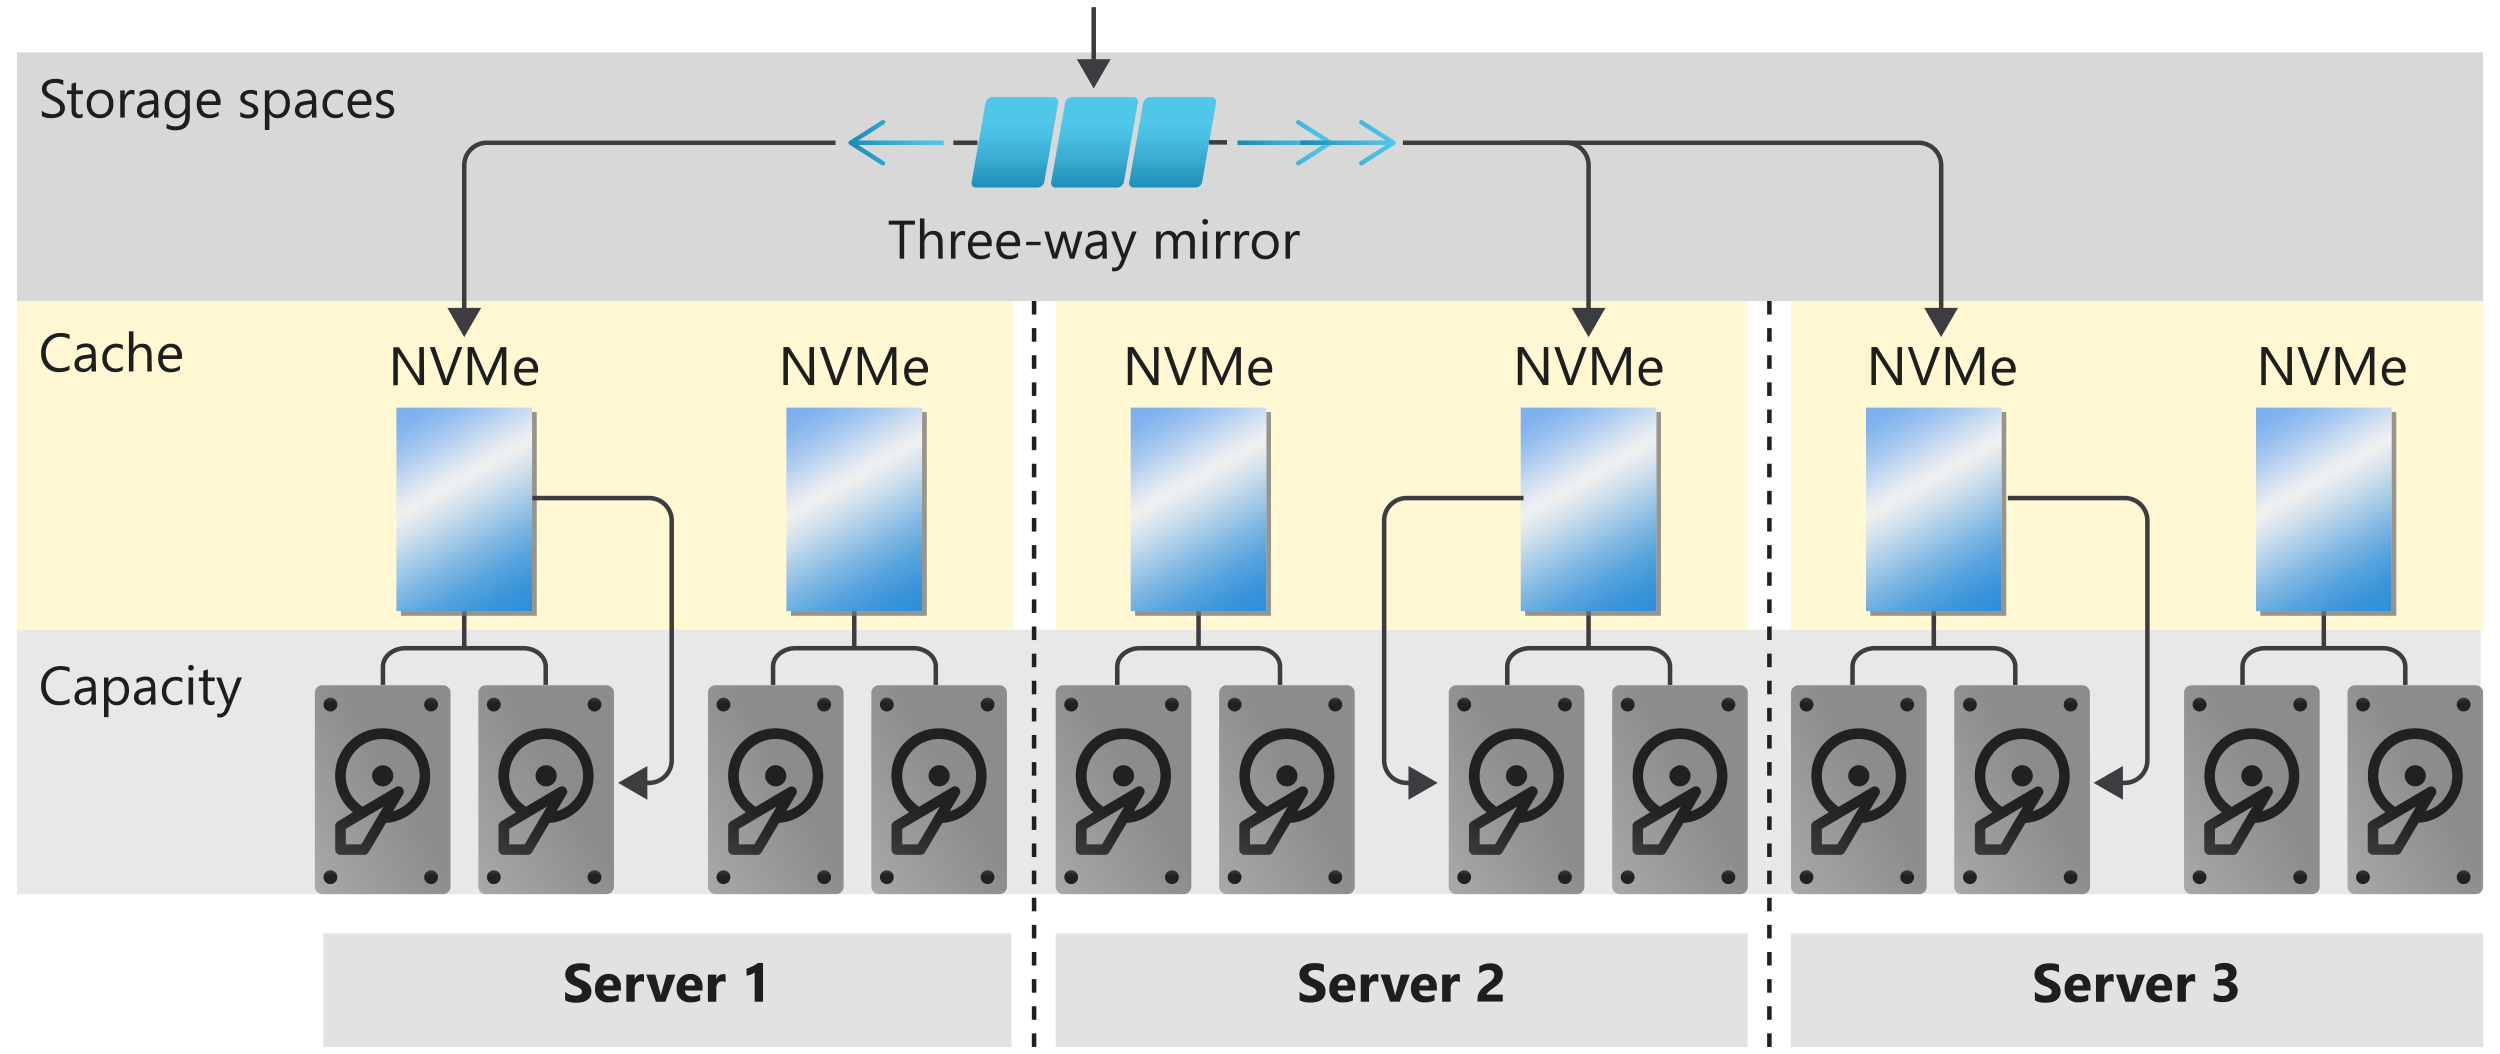 <svg xmlns="http://www.w3.org/2000/svg" xmlns:xlink="http://www.w3.org/1999/xlink" viewBox="0 0 553 233.16">
  <defs>
    <linearGradient id="linear-gradient" x1="226.76" y1="544.83" x2="226.76" y2="560.21" gradientTransform="matrix(1, 0, 0.18, -1, -100.25, 587.16)" gradientUnits="userSpaceOnUse">
      <stop offset="0" stop-color="#1989b2"/>
      <stop offset="0.35" stop-color="#31a4ca"/>
      <stop offset="0.76" stop-color="#48bee0"/>
      <stop offset="1" stop-color="#50c7e8"/>
    </linearGradient>
    <linearGradient id="linear-gradient-2" x1="261.65" y1="544.83" x2="261.65" y2="560.21" xlink:href="#linear-gradient"/>
    <linearGradient id="linear-gradient-3" x1="244.37" y1="544.83" x2="244.37" y2="560.21" xlink:href="#linear-gradient"/>
    <linearGradient id="linear-gradient-4" x1="273.74" y1="31.58" x2="294.8" y2="31.58" gradientTransform="matrix(1, 0, 0, 1, 0, 0)" xlink:href="#linear-gradient"/>
    <linearGradient id="linear-gradient-5" x1="273.74" y1="31.58" x2="294.8" y2="31.58" gradientTransform="matrix(1, 0, 0, 1, 0, 0)" xlink:href="#linear-gradient"/>
    <linearGradient id="linear-gradient-6" x1="287.69" y1="31.58" x2="308.74" y2="31.58" gradientTransform="matrix(1, 0, 0, 1, 0, 0)" xlink:href="#linear-gradient"/>
    <linearGradient id="linear-gradient-7" x1="287.69" y1="31.58" x2="308.74" y2="31.58" gradientTransform="matrix(1, 0, 0, 1, 0, 0)" xlink:href="#linear-gradient"/>
    <linearGradient id="linear-gradient-8" x1="187.69" y1="31.58" x2="208.74" y2="31.58" gradientTransform="matrix(1, 0, 0, 1, 0, 0)" xlink:href="#linear-gradient"/>
    <linearGradient id="linear-gradient-9" x1="187.69" y1="31.58" x2="208.74" y2="31.58" gradientTransform="matrix(1, 0, 0, 1, 0, 0)" xlink:href="#linear-gradient"/>
    <linearGradient id="linear-gradient-10" x1="89.19" y1="89.3" x2="116.18" y2="136.04" gradientUnits="userSpaceOnUse">
      <stop offset="0" stop-color="#5ea0ef"/>
      <stop offset="0.07" stop-color="#64a4f0" stop-opacity="0.98"/>
      <stop offset="0.14" stop-color="#77aff1" stop-opacity="0.92"/>
      <stop offset="0.22" stop-color="#96c1f5" stop-opacity="0.83"/>
      <stop offset="0.3" stop-color="#c2dbf9" stop-opacity="0.69"/>
      <stop offset="0.38" stop-color="#f9fcfe" stop-opacity="0.52"/>
      <stop offset="0.39" stop-color="#fff" stop-opacity="0.5"/>
      <stop offset="0.43" stop-color="#deedf9" stop-opacity="0.57"/>
      <stop offset="0.55" stop-color="#8ec3ec" stop-opacity="0.72"/>
      <stop offset="0.67" stop-color="#50a2e2" stop-opacity="0.84"/>
      <stop offset="0.79" stop-color="#248bda" stop-opacity="0.93"/>
      <stop offset="0.9" stop-color="#097dd6" stop-opacity="0.98"/>
      <stop offset="1" stop-color="#0078d4"/>
    </linearGradient>
    <linearGradient id="linear-gradient-11" x1="175.47" y1="89.3" x2="202.45" y2="136.04" xlink:href="#linear-gradient-10"/>
    <linearGradient id="linear-gradient-12" x1="251.62" y1="89.3" x2="278.61" y2="136.04" xlink:href="#linear-gradient-10"/>
    <linearGradient id="linear-gradient-13" x1="337.9" y1="89.3" x2="364.88" y2="136.04" xlink:href="#linear-gradient-10"/>
    <linearGradient id="linear-gradient-14" x1="63.93" y1="400.51" x2="105.38" y2="424.44" gradientTransform="matrix(1, 0, 0, -1, 0, 587.16)" gradientUnits="userSpaceOnUse">
      <stop offset="0" stop-color="#999"/>
      <stop offset="0.57" stop-color="#767676"/>
      <stop offset="1" stop-color="#767676"/>
    </linearGradient>
    <linearGradient id="linear-gradient-15" x1="73.09" y1="157.38" x2="73.09" y2="154.32" gradientUnits="userSpaceOnUse">
      <stop offset="0" stop-color="#212121"/>
      <stop offset="0.57" stop-color="#212121"/>
      <stop offset="0.76" stop-color="#2a2a2a"/>
      <stop offset="1" stop-color="#3b3b3b"/>
    </linearGradient>
    <linearGradient id="linear-gradient-16" x1="95.36" y1="157.38" x2="95.36" y2="154.32" xlink:href="#linear-gradient-15"/>
    <linearGradient id="linear-gradient-17" x1="73.09" y1="195.56" x2="73.09" y2="192.51" xlink:href="#linear-gradient-15"/>
    <linearGradient id="linear-gradient-18" x1="95.36" y1="195.56" x2="95.36" y2="192.51" xlink:href="#linear-gradient-15"/>
    <linearGradient id="linear-gradient-19" x1="74.66" y1="188.9" x2="89.9" y2="162.51" gradientUnits="userSpaceOnUse">
      <stop offset="0" stop-color="#3b3b3b"/>
      <stop offset="0.24" stop-color="#2a2a2a"/>
      <stop offset="0.43" stop-color="#212121"/>
      <stop offset="1" stop-color="#212121"/>
    </linearGradient>
    <linearGradient id="linear-gradient-20" x1="100.07" y1="400.51" x2="141.53" y2="424.44" xlink:href="#linear-gradient-14"/>
    <linearGradient id="linear-gradient-21" x1="109.23" y1="157.38" x2="109.23" y2="154.32" xlink:href="#linear-gradient-15"/>
    <linearGradient id="linear-gradient-22" x1="131.51" y1="157.38" x2="131.51" y2="154.32" xlink:href="#linear-gradient-15"/>
    <linearGradient id="linear-gradient-23" x1="109.23" y1="195.56" x2="109.23" y2="192.51" xlink:href="#linear-gradient-15"/>
    <linearGradient id="linear-gradient-24" x1="131.51" y1="195.56" x2="131.51" y2="192.51" xlink:href="#linear-gradient-15"/>
    <linearGradient id="linear-gradient-25" x1="110.81" y1="188.9" x2="126.05" y2="162.51" xlink:href="#linear-gradient-19"/>
    <linearGradient id="linear-gradient-26" x1="150.87" y1="400.51" x2="192.32" y2="424.44" xlink:href="#linear-gradient-14"/>
    <linearGradient id="linear-gradient-27" x1="160.03" y1="157.38" x2="160.03" y2="154.32" xlink:href="#linear-gradient-15"/>
    <linearGradient id="linear-gradient-28" x1="182.3" y1="157.38" x2="182.3" y2="154.32" xlink:href="#linear-gradient-15"/>
    <linearGradient id="linear-gradient-29" x1="160.03" y1="195.56" x2="160.03" y2="192.51" xlink:href="#linear-gradient-15"/>
    <linearGradient id="linear-gradient-30" x1="182.3" y1="195.56" x2="182.3" y2="192.51" xlink:href="#linear-gradient-15"/>
    <linearGradient id="linear-gradient-31" x1="161.61" y1="188.9" x2="176.84" y2="162.51" xlink:href="#linear-gradient-19"/>
    <linearGradient id="linear-gradient-32" x1="187.02" y1="400.51" x2="228.47" y2="424.44" xlink:href="#linear-gradient-14"/>
    <linearGradient id="linear-gradient-33" x1="196.17" y1="157.38" x2="196.17" y2="154.32" xlink:href="#linear-gradient-15"/>
    <linearGradient id="linear-gradient-34" x1="218.45" y1="157.38" x2="218.45" y2="154.32" xlink:href="#linear-gradient-15"/>
    <linearGradient id="linear-gradient-35" x1="196.17" y1="195.56" x2="196.17" y2="192.51" xlink:href="#linear-gradient-15"/>
    <linearGradient id="linear-gradient-36" x1="218.45" y1="195.56" x2="218.45" y2="192.51" xlink:href="#linear-gradient-15"/>
    <linearGradient id="linear-gradient-37" x1="197.75" y1="188.9" x2="212.99" y2="162.51" xlink:href="#linear-gradient-19"/>
    <linearGradient id="linear-gradient-38" x1="227.79" y1="400.51" x2="269.25" y2="424.44" xlink:href="#linear-gradient-14"/>
    <linearGradient id="linear-gradient-39" x1="236.95" y1="157.38" x2="236.95" y2="154.32" xlink:href="#linear-gradient-15"/>
    <linearGradient id="linear-gradient-40" x1="259.23" y1="157.38" x2="259.23" y2="154.32" xlink:href="#linear-gradient-15"/>
    <linearGradient id="linear-gradient-41" x1="236.95" y1="195.56" x2="236.95" y2="192.51" xlink:href="#linear-gradient-15"/>
    <linearGradient id="linear-gradient-42" x1="259.23" y1="195.56" x2="259.23" y2="192.51" xlink:href="#linear-gradient-15"/>
    <linearGradient id="linear-gradient-43" x1="238.53" y1="188.9" x2="253.77" y2="162.51" xlink:href="#linear-gradient-19"/>
    <linearGradient id="linear-gradient-44" x1="263.94" y1="400.51" x2="305.4" y2="424.44" xlink:href="#linear-gradient-14"/>
    <linearGradient id="linear-gradient-45" x1="273.1" y1="157.38" x2="273.1" y2="154.32" xlink:href="#linear-gradient-15"/>
    <linearGradient id="linear-gradient-46" x1="295.37" y1="157.38" x2="295.37" y2="154.32" xlink:href="#linear-gradient-15"/>
    <linearGradient id="linear-gradient-47" x1="273.1" y1="195.56" x2="273.1" y2="192.51" xlink:href="#linear-gradient-15"/>
    <linearGradient id="linear-gradient-48" x1="295.37" y1="195.56" x2="295.37" y2="192.51" xlink:href="#linear-gradient-15"/>
    <linearGradient id="linear-gradient-49" x1="274.68" y1="188.9" x2="289.92" y2="162.51" xlink:href="#linear-gradient-19"/>
    <linearGradient id="linear-gradient-50" x1="314.74" y1="400.51" x2="356.19" y2="424.44" xlink:href="#linear-gradient-14"/>
    <linearGradient id="linear-gradient-51" x1="323.89" y1="157.38" x2="323.89" y2="154.32" xlink:href="#linear-gradient-15"/>
    <linearGradient id="linear-gradient-52" x1="346.17" y1="157.38" x2="346.17" y2="154.32" xlink:href="#linear-gradient-15"/>
    <linearGradient id="linear-gradient-53" x1="323.89" y1="195.56" x2="323.89" y2="192.51" xlink:href="#linear-gradient-15"/>
    <linearGradient id="linear-gradient-54" x1="346.17" y1="195.56" x2="346.17" y2="192.51" xlink:href="#linear-gradient-15"/>
    <linearGradient id="linear-gradient-55" x1="325.47" y1="188.9" x2="340.71" y2="162.51" xlink:href="#linear-gradient-19"/>
    <linearGradient id="linear-gradient-56" x1="350.88" y1="400.51" x2="392.34" y2="424.44" xlink:href="#linear-gradient-14"/>
    <linearGradient id="linear-gradient-57" x1="360.04" y1="157.38" x2="360.04" y2="154.32" xlink:href="#linear-gradient-15"/>
    <linearGradient id="linear-gradient-58" x1="382.32" y1="157.38" x2="382.32" y2="154.32" xlink:href="#linear-gradient-15"/>
    <linearGradient id="linear-gradient-59" x1="360.04" y1="195.56" x2="360.04" y2="192.51" xlink:href="#linear-gradient-15"/>
    <linearGradient id="linear-gradient-60" x1="382.32" y1="195.56" x2="382.32" y2="192.51" xlink:href="#linear-gradient-15"/>
    <linearGradient id="linear-gradient-61" x1="361.62" y1="188.9" x2="376.86" y2="162.51" xlink:href="#linear-gradient-19"/>
    <linearGradient id="linear-gradient-62" x1="414.27" y1="89.3" x2="441.25" y2="136.04" xlink:href="#linear-gradient-10"/>
    <linearGradient id="linear-gradient-63" x1="500.54" y1="89.3" x2="527.53" y2="136.04" xlink:href="#linear-gradient-10"/>
    <linearGradient id="linear-gradient-64" x1="390.44" y1="400.51" x2="431.9" y2="424.44" xlink:href="#linear-gradient-14"/>
    <linearGradient id="linear-gradient-65" x1="399.6" y1="157.38" x2="399.6" y2="154.32" xlink:href="#linear-gradient-15"/>
    <linearGradient id="linear-gradient-66" x1="421.87" y1="157.38" x2="421.87" y2="154.32" xlink:href="#linear-gradient-15"/>
    <linearGradient id="linear-gradient-67" x1="399.6" y1="195.56" x2="399.6" y2="192.51" xlink:href="#linear-gradient-15"/>
    <linearGradient id="linear-gradient-68" x1="421.87" y1="195.56" x2="421.87" y2="192.51" xlink:href="#linear-gradient-15"/>
    <linearGradient id="linear-gradient-69" x1="401.18" y1="188.9" x2="416.42" y2="162.51" xlink:href="#linear-gradient-19"/>
    <linearGradient id="linear-gradient-70" x1="426.59" y1="400.51" x2="468.04" y2="424.44" xlink:href="#linear-gradient-14"/>
    <linearGradient id="linear-gradient-71" x1="435.75" y1="157.38" x2="435.75" y2="154.32" xlink:href="#linear-gradient-15"/>
    <linearGradient id="linear-gradient-72" x1="458.02" y1="157.38" x2="458.02" y2="154.32" xlink:href="#linear-gradient-15"/>
    <linearGradient id="linear-gradient-73" x1="435.75" y1="195.56" x2="435.75" y2="192.51" xlink:href="#linear-gradient-15"/>
    <linearGradient id="linear-gradient-74" x1="458.02" y1="195.56" x2="458.02" y2="192.51" xlink:href="#linear-gradient-15"/>
    <linearGradient id="linear-gradient-75" x1="437.33" y1="188.9" x2="452.57" y2="162.51" xlink:href="#linear-gradient-19"/>
    <linearGradient id="linear-gradient-76" x1="477.38" y1="400.51" x2="518.84" y2="424.44" xlink:href="#linear-gradient-14"/>
    <linearGradient id="linear-gradient-77" x1="486.54" y1="157.38" x2="486.54" y2="154.32" xlink:href="#linear-gradient-15"/>
    <linearGradient id="linear-gradient-78" x1="508.81" y1="157.38" x2="508.81" y2="154.32" xlink:href="#linear-gradient-15"/>
    <linearGradient id="linear-gradient-79" x1="486.54" y1="195.56" x2="486.54" y2="192.51" xlink:href="#linear-gradient-15"/>
    <linearGradient id="linear-gradient-80" x1="508.81" y1="195.56" x2="508.81" y2="192.51" xlink:href="#linear-gradient-15"/>
    <linearGradient id="linear-gradient-81" x1="488.12" y1="188.9" x2="503.36" y2="162.51" xlink:href="#linear-gradient-19"/>
    <linearGradient id="linear-gradient-82" x1="513.53" y1="400.51" x2="554.98" y2="424.44" xlink:href="#linear-gradient-14"/>
    <linearGradient id="linear-gradient-83" x1="522.69" y1="157.38" x2="522.69" y2="154.32" xlink:href="#linear-gradient-15"/>
    <linearGradient id="linear-gradient-84" x1="544.96" y1="157.38" x2="544.96" y2="154.32" xlink:href="#linear-gradient-15"/>
    <linearGradient id="linear-gradient-85" x1="522.69" y1="195.56" x2="522.69" y2="192.51" xlink:href="#linear-gradient-15"/>
    <linearGradient id="linear-gradient-86" x1="544.96" y1="195.56" x2="544.96" y2="192.51" xlink:href="#linear-gradient-15"/>
    <linearGradient id="linear-gradient-87" x1="524.27" y1="188.9" x2="539.51" y2="162.51" xlink:href="#linear-gradient-19"/>
  </defs>
  <g style="isolation: isolate">
    <g id="Shapes">
      <rect width="553" height="233.16" fill="#fff"/>
      <g>
        <rect x="3.74" y="11.58" width="545.51" height="55" fill="#fff"/>
        <rect x="3.74" y="11.58" width="545.51" height="55" fill="#3c3c41" opacity="0.2"/>
      </g>
      <g>
        <rect x="3.74" y="66.58" width="220.59" height="72.7" fill="#fff"/>
        <rect x="3.74" y="66.58" width="220.59" height="72.7" fill="#ffe452" opacity="0.25"/>
      </g>
      <g>
        <rect x="3.74" y="139.28" width="545" height="58.51" fill="#fff"/>
        <rect x="3.74" y="139.28" width="545" height="58.51" fill="#3c3c41" opacity="0.12"/>
      </g>
      <g>
        <path d="M234.07,22.78,231,40.21a1.61,1.61,0,0,1-1.51,1.28H216a1,1,0,0,1-1.06-1.28L218,22.78a1.6,1.6,0,0,1,1.51-1.29H233A1.06,1.06,0,0,1,234.07,22.78Z" fill="url(#linear-gradient)"/>
        <path d="M269,22.78l-3.08,17.43a1.59,1.59,0,0,1-1.51,1.28H250.86a1,1,0,0,1-1.06-1.28l3.07-17.43a1.61,1.61,0,0,1,1.51-1.29H267.9A1.06,1.06,0,0,1,269,22.78Z" fill="url(#linear-gradient-2)"/>
        <path d="M251.68,22.78l-3.07,17.43a1.59,1.59,0,0,1-1.51,1.28H233.58a1,1,0,0,1-1.05-1.28l3.07-17.43a1.61,1.61,0,0,1,1.51-1.29h13.52A1,1,0,0,1,251.68,22.78Z" fill="url(#linear-gradient-3)"/>
      </g>
      <g>
        <line x1="241.93" y1="1.58" x2="241.93" y2="14.2" fill="none" stroke="#3c3c41" stroke-miterlimit="10"/>
        <polygon points="238.19 13.1 241.93 19.58 245.67 13.1 238.19 13.1" fill="#3c3c41"/>
      </g>
      <g>
        <line x1="273.74" y1="31.58" x2="293.6" y2="31.58" fill="none" stroke-miterlimit="10" stroke="url(#linear-gradient-4)"/>
        <path d="M286.76,36.38a.49.49,0,0,1,.16-.69l6.45-4.11-6.45-4.11a.49.49,0,0,1-.16-.69.5.5,0,0,1,.69-.15l7.12,4.53a.5.5,0,0,1,0,.84l-7.12,4.53a.5.5,0,0,1-.26.08A.51.51,0,0,1,286.76,36.38Z" fill="url(#linear-gradient-5)"/>
      </g>
      <g>
        <line x1="287.69" y1="31.58" x2="307.54" y2="31.58" fill="none" stroke-miterlimit="10" stroke="url(#linear-gradient-6)"/>
        <path d="M300.71,36.38a.5.5,0,0,1,.15-.69l6.45-4.11-6.45-4.11a.5.5,0,0,1,.54-.84l7.11,4.53a.5.5,0,0,1,0,.84l-7.11,4.53a.56.56,0,0,1-.27.08A.48.48,0,0,1,300.71,36.38Z" fill="url(#linear-gradient-7)"/>
      </g>
      <g>
        <line x1="188.89" y1="31.58" x2="208.74" y2="31.58" fill="none" stroke-miterlimit="10" stroke="url(#linear-gradient-8)"/>
        <path d="M195.72,36.38a.5.5,0,0,0-.15-.69l-6.45-4.11,6.45-4.11a.5.5,0,1,0-.54-.84l-7.11,4.53a.5.5,0,0,0,0,.84L195,36.53a.56.56,0,0,0,.27.08A.48.48,0,0,0,195.72,36.38Z" fill="url(#linear-gradient-9)"/>
      </g>
      <g>
        <path d="M184.82,31.58H107.69a5,5,0,0,0-5,5V69.2" fill="none" stroke="#3c3c41" stroke-miterlimit="10"/>
        <polygon points="98.95 68.1 102.69 74.58 106.43 68.1 98.95 68.1" fill="#3c3c41"/>
      </g>
      <path d="M84.71,151.5v-4.06c0-2.24,2.25-4.06,5-4.06h26c2.75,0,5,1.82,5,4.06v4.06" fill="none" stroke="#3c3c41" stroke-miterlimit="10"/>
      <line x1="102.69" y1="143.38" x2="102.69" y2="135.17" fill="none" stroke="#3c3c41" stroke-miterlimit="10"/>
      <g>
        <g opacity="0.75" style="mix-blend-mode: multiply">
          <rect x="88.69" y="91.17" width="30" height="45" fill="#737373"/>
          <rect x="88.69" y="91.17" width="30" height="45" fill="#737373" opacity="0.8"/>
        </g>
        <g>
          <rect x="87.69" y="90.17" width="30" height="45" fill="#e6e6e6"/>
          <rect x="87.69" y="90.17" width="30" height="45" opacity="0.8" fill="url(#linear-gradient-10)"/>
        </g>
      </g>
      <path d="M171,151.5v-4.06c0-2.24,2.25-4.06,5-4.06h26c2.75,0,5,1.82,5,4.06v4.06" fill="none" stroke="#3c3c41" stroke-miterlimit="10"/>
      <line x1="188.96" y1="143.38" x2="188.96" y2="135.17" fill="none" stroke="#3c3c41" stroke-miterlimit="10"/>
      <g>
        <g opacity="0.75" style="mix-blend-mode: multiply">
          <rect x="174.96" y="91.17" width="30" height="45" fill="#737373"/>
          <rect x="174.96" y="91.17" width="30" height="45" fill="#737373" opacity="0.8"/>
        </g>
        <g>
          <rect x="173.96" y="90.17" width="30" height="45" fill="#e6e6e6"/>
          <rect x="173.96" y="90.17" width="30" height="45" opacity="0.8" fill="url(#linear-gradient-11)"/>
        </g>
      </g>
      <g>
        <path d="M117.74,110.17h25.84a5,5,0,0,1,5,5v53a5,5,0,0,1-5,5H142.1" fill="none" stroke="#3c3c41" stroke-miterlimit="10"/>
        <polygon points="143.2 169.43 136.72 173.17 143.2 176.91 143.2 169.43" fill="#3c3c41"/>
      </g>
      <g>
        <rect x="71.53" y="206.47" width="152.21" height="25.11" fill="#fff"/>
        <rect x="71.53" y="206.47" width="152.21" height="25.11" fill="#3c3c41" opacity="0.15"/>
      </g>
      <g>
        <rect x="233.52" y="66.58" width="153.09" height="72.7" fill="#fff"/>
        <rect x="233.52" y="66.58" width="153.09" height="72.7" fill="#ffe452" opacity="0.25"/>
      </g>
      <path d="M247.14,151.5v-4.06c0-2.24,2.25-4.06,5-4.06h26c2.75,0,5,1.82,5,4.06v4.06" fill="none" stroke="#3c3c41" stroke-miterlimit="10"/>
      <line x1="265.12" y1="143.38" x2="265.12" y2="135.17" fill="none" stroke="#3c3c41" stroke-miterlimit="10"/>
      <g>
        <g opacity="0.75" style="mix-blend-mode: multiply">
          <rect x="251.12" y="91.17" width="30" height="45" fill="#737373"/>
          <rect x="251.12" y="91.17" width="30" height="45" fill="#737373" opacity="0.8"/>
        </g>
        <g>
          <rect x="250.12" y="90.17" width="30" height="45" fill="#e6e6e6"/>
          <rect x="250.12" y="90.17" width="30" height="45" opacity="0.8" fill="url(#linear-gradient-12)"/>
        </g>
      </g>
      <path d="M333.41,151.5v-4.06c0-2.24,2.25-4.06,5-4.06h26c2.75,0,5,1.82,5,4.06v4.06" fill="none" stroke="#3c3c41" stroke-miterlimit="10"/>
      <line x1="351.39" y1="143.38" x2="351.39" y2="135.17" fill="none" stroke="#3c3c41" stroke-miterlimit="10"/>
      <g>
        <g opacity="0.75" style="mix-blend-mode: multiply">
          <rect x="337.39" y="91.17" width="30" height="45" fill="#737373"/>
          <rect x="337.39" y="91.17" width="30" height="45" fill="#737373" opacity="0.8"/>
        </g>
        <g>
          <rect x="336.39" y="90.17" width="30" height="45" fill="#e6e6e6"/>
          <rect x="336.39" y="90.17" width="30" height="45" opacity="0.8" fill="url(#linear-gradient-13)"/>
        </g>
      </g>
      <g>
        <path d="M337,110.17H311.17a5,5,0,0,0-5,5v53a5,5,0,0,0,5,5h1.48" fill="none" stroke="#3c3c41" stroke-miterlimit="10"/>
        <polygon points="311.55 176.91 318.03 173.17 311.55 169.43 311.55 176.91" fill="#3c3c41"/>
      </g>
      <g>
        <rect x="233.52" y="206.47" width="153.09" height="25.11" fill="#fff"/>
        <rect x="233.52" y="206.47" width="153.09" height="25.11" fill="#3c3c41" opacity="0.15"/>
      </g>
      <line x1="228.74" y1="231.58" x2="228.74" y2="65.38" fill="none" stroke="#231f20" stroke-miterlimit="10" stroke-dasharray="3 3"/>
      <line x1="210.88" y1="31.58" x2="216.22" y2="31.58" fill="none" stroke="#3c3c41" stroke-miterlimit="10"/>
      <line x1="267.42" y1="31.49" x2="271.41" y2="31.49" fill="none" stroke="#3c3c41" stroke-miterlimit="10"/>
      <g>
        <g>
          <g>
            <path d="M99.65,196.21a1.66,1.66,0,0,1-1.72,1.57H71.38a1.67,1.67,0,0,1-1.73-1.57V153.15a1.67,1.67,0,0,1,1.73-1.57H97.93a1.66,1.66,0,0,1,1.72,1.57Z" fill-opacity="0.8" fill="url(#linear-gradient-14)"/>
            <circle cx="73.09" cy="155.85" r="1.53" fill="url(#linear-gradient-15)"/>
            <circle cx="95.36" cy="155.85" r="1.53" fill="url(#linear-gradient-16)"/>
            <circle cx="73.09" cy="194.03" r="1.53" fill="url(#linear-gradient-17)"/>
            <circle cx="95.36" cy="194.03" r="1.53" fill="url(#linear-gradient-18)"/>
          </g>
          <path d="M84.65,169.27a2.32,2.32,0,0,1,.92.18,2.49,2.49,0,0,1,.73.5,2.7,2.7,0,0,1,.51.74,2.06,2.06,0,0,1,.18.91,2.32,2.32,0,0,1-.18.92,2.49,2.49,0,0,1-.5.73,2.7,2.7,0,0,1-.74.51,2.1,2.1,0,0,1-.92.18,2.31,2.31,0,0,1-.91-.18,2.49,2.49,0,0,1-.73-.5,2.7,2.7,0,0,1-.51-.74,2.1,2.1,0,0,1-.18-.92,2.31,2.31,0,0,1,.18-.91A2.49,2.49,0,0,1,83,170a2.7,2.7,0,0,1,.74-.51A2.06,2.06,0,0,1,84.65,169.27Zm0-8.17a10.31,10.31,0,0,1,7.42,3.09,10.87,10.87,0,0,1,2.25,3.33,10.7,10.7,0,0,1,.51,6.73,9.66,9.66,0,0,1-1,2.4,10.81,10.81,0,0,1-5.81,4.85,9.91,9.91,0,0,1-2.63.53l-3.85,6.49a1.4,1.4,0,0,1-.42.42,1,1,0,0,1-.58.16H75.32a1.18,1.18,0,0,1-1.17-1.16v-5.25a1,1,0,0,1,.17-.57,1.56,1.56,0,0,1,.42-.43l3.32-2a10.75,10.75,0,0,1-2.87-3.61,10.35,10.35,0,0,1,2-11.92,10.87,10.87,0,0,1,3.33-2.25A10.7,10.7,0,0,1,84.65,161.1Zm.19,17.32-8.35,4.92v3.43h3.42Zm2.13,1a8.35,8.35,0,0,0,2.37-1.13,7.82,7.82,0,0,0,1.84-1.79,8.6,8.6,0,0,0,1.2-2.26,7.45,7.45,0,0,0,.44-2.61,7.84,7.84,0,0,0-.64-3.17,8.22,8.22,0,0,0-4.34-4.34,8.19,8.19,0,0,0-3.19-.65,7.84,7.84,0,0,0-3.17.64,8.17,8.17,0,0,0-2.59,1.75,8.35,8.35,0,0,0-1.75,2.58,8.26,8.26,0,0,0-.65,3.19,8.06,8.06,0,0,0,.25,2,8.77,8.77,0,0,0,.73,1.86,7.67,7.67,0,0,0,1.19,1.62,9.81,9.81,0,0,0,1.55,1.33l7.34-4.34a1.17,1.17,0,0,1,.6-.16,1.18,1.18,0,0,1,1.17,1.16,1.18,1.18,0,0,1-.16.61Z" fill="url(#linear-gradient-19)"/>
        </g>
        <g>
          <g>
            <path d="M135.8,196.21a1.66,1.66,0,0,1-1.73,1.57H107.53a1.66,1.66,0,0,1-1.73-1.57V153.15a1.66,1.66,0,0,1,1.73-1.57h26.54a1.66,1.66,0,0,1,1.73,1.57Z" fill-opacity="0.8" fill="url(#linear-gradient-20)"/>
            <circle cx="109.23" cy="155.85" r="1.53" fill="url(#linear-gradient-21)"/>
            <circle cx="131.51" cy="155.85" r="1.53" fill="url(#linear-gradient-22)"/>
            <circle cx="109.23" cy="194.03" r="1.53" fill="url(#linear-gradient-23)"/>
            <circle cx="131.51" cy="194.03" r="1.53" fill="url(#linear-gradient-24)"/>
          </g>
          <path d="M120.8,169.27a2.27,2.27,0,0,1,.91.18,2.37,2.37,0,0,1,.73.5,2.32,2.32,0,0,1,.51.74,1.94,1.94,0,0,1,.19.91,2.33,2.33,0,0,1-.19.92,2.29,2.29,0,0,1-.49.73,2.75,2.75,0,0,1-.75.51,2,2,0,0,1-.91.18,2.27,2.27,0,0,1-.91-.18,2.49,2.49,0,0,1-.73-.5,2.32,2.32,0,0,1-.51-.74,2.1,2.1,0,0,1-.18-.92,2.31,2.31,0,0,1,.18-.91,2.46,2.46,0,0,1,.49-.73,2.91,2.91,0,0,1,.75-.51A2.06,2.06,0,0,1,120.8,169.27Zm0-8.17a10.41,10.41,0,0,1,4.09.82,10.53,10.53,0,0,1,3.33,2.27,10.67,10.67,0,0,1,2.24,3.33,10.34,10.34,0,0,1,.84,4.08,10.51,10.51,0,0,1-.33,2.65,9.64,9.64,0,0,1-1,2.4,10.76,10.76,0,0,1-3.48,3.7,10.6,10.6,0,0,1-2.34,1.15,9.76,9.76,0,0,1-2.62.53l-3.85,6.49a1.4,1.4,0,0,1-.42.42,1,1,0,0,1-.58.16h-5.25a1.11,1.11,0,0,1-.82-.34,1.14,1.14,0,0,1-.35-.82v-5.25a1,1,0,0,1,.17-.57,1.56,1.56,0,0,1,.42-.43l3.31-2a10.85,10.85,0,0,1-2.86-3.61,10.38,10.38,0,0,1,2-11.92,10.8,10.8,0,0,1,3.34-2.25A10.62,10.62,0,0,1,120.8,161.1Zm.18,17.32-8.34,4.92v3.43h3.42Zm2.14,1a8.35,8.35,0,0,0,2.37-1.13,8,8,0,0,0,1.84-1.79,8.6,8.6,0,0,0,1.2-2.26,7.69,7.69,0,0,0,.44-2.61,7.84,7.84,0,0,0-.64-3.17,8.22,8.22,0,0,0-4.34-4.34,8.22,8.22,0,0,0-3.19-.65,7.81,7.81,0,0,0-3.17.64,8.06,8.06,0,0,0-2.59,1.75,8.35,8.35,0,0,0-1.75,2.58,8.26,8.26,0,0,0-.65,3.19,8.06,8.06,0,0,0,.25,2,8.27,8.27,0,0,0,.73,1.86,8,8,0,0,0,1.18,1.62,10.8,10.8,0,0,0,1.55,1.33l7.35-4.34a1.12,1.12,0,0,1,.6-.16,1.11,1.11,0,0,1,.82.34,1.15,1.15,0,0,1,.35.82,1.19,1.19,0,0,1-.17.61Z" fill="url(#linear-gradient-25)"/>
        </g>
      </g>
      <g>
        <g>
          <g>
            <path d="M186.6,196.21a1.67,1.67,0,0,1-1.73,1.57H158.32a1.66,1.66,0,0,1-1.72-1.57V153.15a1.66,1.66,0,0,1,1.72-1.57h26.55a1.67,1.67,0,0,1,1.73,1.57Z" fill-opacity="0.8" fill="url(#linear-gradient-26)"/>
            <circle cx="160.03" cy="155.85" r="1.53" fill="url(#linear-gradient-27)"/>
            <circle cx="182.3" cy="155.85" r="1.53" fill="url(#linear-gradient-28)"/>
            <circle cx="160.03" cy="194.03" r="1.53" fill="url(#linear-gradient-29)"/>
            <circle cx="182.3" cy="194.03" r="1.53" fill="url(#linear-gradient-30)"/>
          </g>
          <path d="M171.6,169.27a2.31,2.31,0,0,1,.91.18,2.49,2.49,0,0,1,.73.5,2.7,2.7,0,0,1,.51.74,2.06,2.06,0,0,1,.18.91,2.32,2.32,0,0,1-.18.92,2.49,2.49,0,0,1-.5.73,2.7,2.7,0,0,1-.74.51,2.06,2.06,0,0,1-.91.18,2.32,2.32,0,0,1-.92-.18,2.49,2.49,0,0,1-.73-.5,2.7,2.7,0,0,1-.51-.74,2.1,2.1,0,0,1-.18-.92,2.31,2.31,0,0,1,.18-.91,2.49,2.49,0,0,1,.5-.73,2.7,2.7,0,0,1,.74-.51A2.1,2.1,0,0,1,171.6,169.27Zm0-8.17a10.31,10.31,0,0,1,7.41,3.09,10.87,10.87,0,0,1,2.25,3.33,10.7,10.7,0,0,1,.84,4.08,10.51,10.51,0,0,1-.33,2.65,9.66,9.66,0,0,1-1,2.4,10.31,10.31,0,0,1-1.51,2.06,11,11,0,0,1-4.3,2.79,9.91,9.91,0,0,1-2.63.53l-3.85,6.49a1.27,1.27,0,0,1-.41.42,1.07,1.07,0,0,1-.59.16h-5.25a1.16,1.16,0,0,1-1.16-1.16v-5.25a1,1,0,0,1,.16-.57,1.56,1.56,0,0,1,.42-.43l3.32-2a10.88,10.88,0,0,1-2.87-3.61,10.4,10.4,0,0,1,2.05-11.92,10.87,10.87,0,0,1,3.33-2.25A10.71,10.71,0,0,1,171.6,161.1Zm.18,17.32-8.35,4.92v3.43h3.43Zm2.13,1a8.35,8.35,0,0,0,2.37-1.13,7.82,7.82,0,0,0,1.84-1.79,8.6,8.6,0,0,0,1.2-2.26,7.45,7.45,0,0,0,.44-2.61,7.84,7.84,0,0,0-.64-3.17,8.17,8.17,0,0,0-1.75-2.59,8.35,8.35,0,0,0-2.58-1.75,8.26,8.26,0,0,0-3.19-.65,7.89,7.89,0,0,0-3.18.64,8.19,8.19,0,0,0-4.74,9.55,8.77,8.77,0,0,0,.73,1.86,7.67,7.67,0,0,0,1.19,1.62,9.81,9.81,0,0,0,1.55,1.33l7.34-4.34a1.18,1.18,0,0,1,.61-.16,1.16,1.16,0,0,1,1.16,1.16,1.18,1.18,0,0,1-.16.61Z" fill="url(#linear-gradient-31)"/>
        </g>
        <g>
          <g>
            <path d="M222.74,196.21a1.66,1.66,0,0,1-1.73,1.57H194.47a1.66,1.66,0,0,1-1.73-1.57V153.15a1.66,1.66,0,0,1,1.73-1.57H221a1.66,1.66,0,0,1,1.73,1.57Z" fill-opacity="0.8" fill="url(#linear-gradient-32)"/>
            <circle cx="196.17" cy="155.85" r="1.53" fill="url(#linear-gradient-33)"/>
            <circle cx="218.45" cy="155.85" r="1.53" fill="url(#linear-gradient-34)"/>
            <circle cx="196.17" cy="194.03" r="1.53" fill="url(#linear-gradient-35)"/>
            <circle cx="218.45" cy="194.03" r="1.53" fill="url(#linear-gradient-36)"/>
          </g>
          <path d="M207.74,169.27a2.24,2.24,0,0,1,.91.18,2.37,2.37,0,0,1,.73.5,2.32,2.32,0,0,1,.51.74,1.94,1.94,0,0,1,.19.91,2.17,2.17,0,0,1-.19.92,2.29,2.29,0,0,1-.49.73,2.61,2.61,0,0,1-.75.51,2,2,0,0,1-.91.18,2.27,2.27,0,0,1-.91-.18,2.49,2.49,0,0,1-.73-.5,2.7,2.7,0,0,1-.51-.74,2.1,2.1,0,0,1-.18-.92,2.31,2.31,0,0,1,.18-.91,2.46,2.46,0,0,1,.49-.73,2.91,2.91,0,0,1,.75-.51A2.06,2.06,0,0,1,207.74,169.27Zm0-8.17a10.41,10.41,0,0,1,4.09.82,10.53,10.53,0,0,1,3.33,2.27,10.67,10.67,0,0,1,2.24,3.33,10.34,10.34,0,0,1,.84,4.08,10.51,10.51,0,0,1-.33,2.65,9.64,9.64,0,0,1-1,2.4,10.51,10.51,0,0,1-3.48,3.7,10.6,10.6,0,0,1-2.34,1.15,9.76,9.76,0,0,1-2.62.53l-3.85,6.49a1.4,1.4,0,0,1-.42.42,1,1,0,0,1-.58.16h-5.25a1.11,1.11,0,0,1-.82-.34,1.14,1.14,0,0,1-.35-.82v-5.25a1,1,0,0,1,.17-.57,1.56,1.56,0,0,1,.42-.43l3.31-2a10.85,10.85,0,0,1-2.86-3.61,10.38,10.38,0,0,1,2-11.92,10.92,10.92,0,0,1,3.34-2.25A10.62,10.62,0,0,1,207.74,161.1Zm.19,17.32-8.35,4.92v3.43H203Zm2.13,1a8.35,8.35,0,0,0,2.37-1.13,8,8,0,0,0,1.84-1.79,8.6,8.6,0,0,0,1.2-2.26,7.69,7.69,0,0,0,.44-2.61,7.84,7.84,0,0,0-.64-3.17,8.22,8.22,0,0,0-4.34-4.34,8.19,8.19,0,0,0-3.19-.65,7.84,7.84,0,0,0-3.17.64,8.06,8.06,0,0,0-2.59,1.75,8.35,8.35,0,0,0-1.75,2.58,8.26,8.26,0,0,0-.65,3.19,8.06,8.06,0,0,0,.25,2,8.27,8.27,0,0,0,.73,1.86,7.67,7.67,0,0,0,1.19,1.62,9.81,9.81,0,0,0,1.55,1.33l7.34-4.34a1.12,1.12,0,0,1,.6-.16,1.11,1.11,0,0,1,.82.34,1.15,1.15,0,0,1,.35.82,1.18,1.18,0,0,1-.16.61Z" fill="url(#linear-gradient-37)"/>
        </g>
      </g>
      <g>
        <g>
          <g>
            <path d="M263.52,196.21a1.66,1.66,0,0,1-1.73,1.57H235.25a1.66,1.66,0,0,1-1.73-1.57V153.15a1.66,1.66,0,0,1,1.73-1.57h26.54a1.66,1.66,0,0,1,1.73,1.57Z" fill-opacity="0.8" fill="url(#linear-gradient-38)"/>
            <circle cx="236.95" cy="155.85" r="1.53" fill="url(#linear-gradient-39)"/>
            <circle cx="259.23" cy="155.85" r="1.53" fill="url(#linear-gradient-40)"/>
            <circle cx="236.95" cy="194.03" r="1.53" fill="url(#linear-gradient-41)"/>
            <circle cx="259.23" cy="194.03" r="1.53" fill="url(#linear-gradient-42)"/>
          </g>
          <path d="M248.52,169.27a2.27,2.27,0,0,1,.91.18,2.37,2.37,0,0,1,.73.5,2.32,2.32,0,0,1,.51.74,1.94,1.94,0,0,1,.19.91,2.33,2.33,0,0,1-.19.92,2.29,2.29,0,0,1-.49.73,2.75,2.75,0,0,1-.75.51,2,2,0,0,1-.91.18,2.27,2.27,0,0,1-.91-.18,2.44,2.44,0,0,1-1.24-1.24,2.1,2.1,0,0,1-.18-.92,2.31,2.31,0,0,1,.18-.91,2.46,2.46,0,0,1,.49-.73,2.91,2.91,0,0,1,.75-.51A2.06,2.06,0,0,1,248.52,169.27Zm0-8.17a10.41,10.41,0,0,1,4.09.82,10.53,10.53,0,0,1,3.33,2.27,10.67,10.67,0,0,1,2.24,3.33,10.34,10.34,0,0,1,.84,4.08,10.51,10.51,0,0,1-.33,2.65,9.64,9.64,0,0,1-1,2.4,10.76,10.76,0,0,1-3.48,3.7,10.6,10.6,0,0,1-2.34,1.15,9.76,9.76,0,0,1-2.62.53l-3.85,6.49a1.4,1.4,0,0,1-.42.42,1,1,0,0,1-.58.16h-5.25a1.11,1.11,0,0,1-.82-.34,1.14,1.14,0,0,1-.35-.82v-5.25a1,1,0,0,1,.17-.57,1.56,1.56,0,0,1,.42-.43l3.31-2a10.85,10.85,0,0,1-2.86-3.61,10.38,10.38,0,0,1,2-11.92,10.92,10.92,0,0,1,3.34-2.25A10.62,10.62,0,0,1,248.52,161.1Zm.18,17.32-8.34,4.92v3.43h3.42Zm2.14,1a8.35,8.35,0,0,0,2.37-1.13,8,8,0,0,0,1.84-1.79,8.6,8.6,0,0,0,1.2-2.26,7.69,7.69,0,0,0,.44-2.61,7.84,7.84,0,0,0-.64-3.17,8.22,8.22,0,0,0-4.34-4.34,8.22,8.22,0,0,0-3.19-.65,7.81,7.81,0,0,0-3.17.64,8.06,8.06,0,0,0-2.59,1.75,8.35,8.35,0,0,0-1.75,2.58,8.26,8.26,0,0,0-.65,3.19,8.06,8.06,0,0,0,.25,2,8.27,8.27,0,0,0,.73,1.86,8,8,0,0,0,1.18,1.62,10.8,10.8,0,0,0,1.55,1.33l7.35-4.34a1.12,1.12,0,0,1,.6-.16,1.11,1.11,0,0,1,.82.34,1.15,1.15,0,0,1,.35.82,1.19,1.19,0,0,1-.17.61Z" fill="url(#linear-gradient-43)"/>
        </g>
        <g>
          <g>
            <path d="M299.67,196.21a1.66,1.66,0,0,1-1.73,1.57H271.4a1.66,1.66,0,0,1-1.73-1.57V153.15a1.66,1.66,0,0,1,1.73-1.57h26.54a1.66,1.66,0,0,1,1.73,1.57Z" fill-opacity="0.8" fill="url(#linear-gradient-44)"/>
            <circle cx="273.1" cy="155.85" r="1.53" fill="url(#linear-gradient-45)"/>
            <circle cx="295.37" cy="155.85" r="1.53" fill="url(#linear-gradient-46)"/>
            <circle cx="273.1" cy="194.03" r="1.53" fill="url(#linear-gradient-47)"/>
            <circle cx="295.37" cy="194.03" r="1.53" fill="url(#linear-gradient-48)"/>
          </g>
          <path d="M284.67,169.27a2.27,2.27,0,0,1,.91.18,2.49,2.49,0,0,1,.73.5,2.32,2.32,0,0,1,.51.74,1.93,1.93,0,0,1,.18.91,2.32,2.32,0,0,1-.18.92,2.29,2.29,0,0,1-.49.73,2.91,2.91,0,0,1-.75.51,2,2,0,0,1-.91.18,2.27,2.27,0,0,1-.91-.18,2.49,2.49,0,0,1-.73-.5,2.32,2.32,0,0,1-.51-.74,2,2,0,0,1-.18-.92A2.3,2.3,0,0,1,283,170a2.91,2.91,0,0,1,.75-.51A2,2,0,0,1,284.67,169.27Zm0-8.17a10.32,10.32,0,0,1,4.08.82,10.46,10.46,0,0,1,3.34,2.27,10.85,10.85,0,0,1,2.24,3.33,10.34,10.34,0,0,1,.84,4.08,10.51,10.51,0,0,1-.33,2.65,10,10,0,0,1-1,2.4,10.66,10.66,0,0,1-3.49,3.7,10.53,10.53,0,0,1-2.33,1.15,9.83,9.83,0,0,1-2.62.53l-3.85,6.49a1.4,1.4,0,0,1-.42.42,1,1,0,0,1-.58.16h-5.25a1.11,1.11,0,0,1-.82-.34,1.14,1.14,0,0,1-.35-.82v-5.25a1,1,0,0,1,.16-.57,1.56,1.56,0,0,1,.42-.43l3.32-2a10.72,10.72,0,0,1-2.86-3.61,10.33,10.33,0,0,1-1-4.51,10.22,10.22,0,0,1,.82-4.08,10.39,10.39,0,0,1,2.26-3.33,10.8,10.8,0,0,1,3.34-2.25A10.62,10.62,0,0,1,284.67,161.1Zm.18,17.32-8.35,4.92v3.43h3.43Zm2.13,1a8.1,8.1,0,0,0,2.37-1.13,7.87,7.87,0,0,0,1.85-1.79,8.6,8.6,0,0,0,1.2-2.26,7.69,7.69,0,0,0,.44-2.61,8,8,0,0,0-.64-3.17,8.52,8.52,0,0,0-1.75-2.59,8.4,8.4,0,0,0-2.59-1.75,8.22,8.22,0,0,0-3.19-.65,7.81,7.81,0,0,0-3.17.64,8,8,0,0,0-2.59,1.75,8.18,8.18,0,0,0-1.75,2.58,8.27,8.27,0,0,0-.66,3.19,8.07,8.07,0,0,0,.26,2,8.27,8.27,0,0,0,.73,1.86,7.62,7.62,0,0,0,1.18,1.62,10.28,10.28,0,0,0,1.55,1.33l7.35-4.34a1.12,1.12,0,0,1,.6-.16,1.11,1.11,0,0,1,.82.34,1.15,1.15,0,0,1,.35.82,1.19,1.19,0,0,1-.17.61Z" fill="url(#linear-gradient-49)"/>
        </g>
      </g>
      <g>
        <g>
          <g>
            <path d="M350.46,196.21a1.66,1.66,0,0,1-1.73,1.57H322.19a1.66,1.66,0,0,1-1.73-1.57V153.15a1.66,1.66,0,0,1,1.73-1.57h26.54a1.66,1.66,0,0,1,1.73,1.57Z" fill-opacity="0.8" fill="url(#linear-gradient-50)"/>
            <circle cx="323.89" cy="155.85" r="1.53" fill="url(#linear-gradient-51)"/>
            <circle cx="346.17" cy="155.85" r="1.53" fill="url(#linear-gradient-52)"/>
            <circle cx="323.89" cy="194.03" r="1.53" fill="url(#linear-gradient-53)"/>
            <circle cx="346.17" cy="194.03" r="1.53" fill="url(#linear-gradient-54)"/>
          </g>
          <path d="M335.46,169.27a2.24,2.24,0,0,1,.91.18,2.37,2.37,0,0,1,.73.5,2.32,2.32,0,0,1,.51.74,1.94,1.94,0,0,1,.19.91,2.17,2.17,0,0,1-.19.92,2.29,2.29,0,0,1-.49.73,2.61,2.61,0,0,1-.75.51,2,2,0,0,1-.91.18,2.31,2.31,0,0,1-.91-.18,2.49,2.49,0,0,1-.73-.5,2.7,2.7,0,0,1-.51-.74,2.1,2.1,0,0,1-.18-.92,2.31,2.31,0,0,1,.18-.91,2.46,2.46,0,0,1,.49-.73,2.91,2.91,0,0,1,.75-.51A2.06,2.06,0,0,1,335.46,169.27Zm0-8.17a10.41,10.41,0,0,1,4.09.82,10.53,10.53,0,0,1,3.33,2.27,10.67,10.67,0,0,1,2.24,3.33,10.34,10.34,0,0,1,.84,4.08,11,11,0,0,1-.32,2.65,10.06,10.06,0,0,1-1,2.4,10.51,10.51,0,0,1-3.48,3.7,10.6,10.6,0,0,1-2.34,1.15,9.76,9.76,0,0,1-2.62.53l-3.85,6.49a1.4,1.4,0,0,1-.42.42,1,1,0,0,1-.58.16h-5.25a1.11,1.11,0,0,1-.82-.34,1.14,1.14,0,0,1-.35-.82v-5.25a1,1,0,0,1,.17-.57,1.56,1.56,0,0,1,.42-.43l3.31-2a10.85,10.85,0,0,1-2.86-3.61,10.38,10.38,0,0,1,2-11.92,10.92,10.92,0,0,1,3.34-2.25A10.62,10.62,0,0,1,335.46,161.1Zm.19,17.32-8.35,4.92v3.43h3.42Zm2.13,1a8.35,8.35,0,0,0,2.37-1.13,7.82,7.82,0,0,0,1.84-1.79,8.6,8.6,0,0,0,1.2-2.26,7.69,7.69,0,0,0,.44-2.61,7.84,7.84,0,0,0-.64-3.17,8.22,8.22,0,0,0-4.34-4.34,8.19,8.19,0,0,0-3.19-.65,7.84,7.84,0,0,0-3.17.64,8.06,8.06,0,0,0-2.59,1.75,8.35,8.35,0,0,0-1.75,2.58,8.26,8.26,0,0,0-.65,3.19,8.06,8.06,0,0,0,.25,2,8.27,8.27,0,0,0,.73,1.86,7.67,7.67,0,0,0,1.19,1.62,9.81,9.81,0,0,0,1.55,1.33l7.34-4.34a1.12,1.12,0,0,1,.6-.16,1.11,1.11,0,0,1,.82.34,1.15,1.15,0,0,1,.35.82,1.18,1.18,0,0,1-.16.61Z" fill="url(#linear-gradient-55)"/>
        </g>
        <g>
          <g>
            <path d="M386.61,196.21a1.66,1.66,0,0,1-1.73,1.57H358.34a1.66,1.66,0,0,1-1.73-1.57V153.15a1.66,1.66,0,0,1,1.73-1.57h26.54a1.66,1.66,0,0,1,1.73,1.57Z" fill-opacity="0.8" fill="url(#linear-gradient-56)"/>
            <circle cx="360.04" cy="155.85" r="1.53" fill="url(#linear-gradient-57)"/>
            <circle cx="382.32" cy="155.85" r="1.53" fill="url(#linear-gradient-58)"/>
            <circle cx="360.04" cy="194.03" r="1.53" fill="url(#linear-gradient-59)"/>
            <circle cx="382.32" cy="194.03" r="1.53" fill="url(#linear-gradient-60)"/>
          </g>
          <path d="M371.61,169.27a2.27,2.27,0,0,1,.91.18,2.49,2.49,0,0,1,.73.5,2.32,2.32,0,0,1,.51.74,1.81,1.81,0,0,1,.18.91,2.32,2.32,0,0,1-.18.92,2.29,2.29,0,0,1-.49.73,2.91,2.91,0,0,1-.75.51,2,2,0,0,1-.91.18,2.27,2.27,0,0,1-.91-.18,2.49,2.49,0,0,1-.73-.5,2.32,2.32,0,0,1-.51-.74,2.1,2.1,0,0,1-.18-.92,2.31,2.31,0,0,1,.18-.91A2.46,2.46,0,0,1,370,170a2.91,2.91,0,0,1,.75-.51A2,2,0,0,1,371.61,169.27Zm0-8.17a10.32,10.32,0,0,1,4.08.82,10.46,10.46,0,0,1,3.34,2.27,10.67,10.67,0,0,1,2.24,3.33,10.34,10.34,0,0,1,.84,4.08,10.51,10.51,0,0,1-.33,2.65,10,10,0,0,1-1,2.4A10.87,10.87,0,0,1,375,181.5a9.76,9.76,0,0,1-2.62.53l-3.85,6.49a1.4,1.4,0,0,1-.42.42,1,1,0,0,1-.58.16h-5.25a1.11,1.11,0,0,1-.82-.34,1.14,1.14,0,0,1-.35-.82v-5.25a1.11,1.11,0,0,1,.16-.57,1.56,1.56,0,0,1,.42-.43l3.32-2a10.72,10.72,0,0,1-2.86-3.61,10.33,10.33,0,0,1-1-4.51,10.22,10.22,0,0,1,.82-4.08,10.39,10.39,0,0,1,2.26-3.33,10.8,10.8,0,0,1,3.34-2.25A10.62,10.62,0,0,1,371.61,161.1Zm.18,17.32-8.35,4.92v3.43h3.43Zm2.14,1a8.35,8.35,0,0,0,2.37-1.13,8,8,0,0,0,1.84-1.79,8.6,8.6,0,0,0,1.2-2.26,7.69,7.69,0,0,0,.44-2.61,8,8,0,0,0-.64-3.17,8.52,8.52,0,0,0-1.75-2.59,8.17,8.17,0,0,0-5.78-2.4,7.81,7.81,0,0,0-3.17.64,8,8,0,0,0-2.59,1.75,8.35,8.35,0,0,0-1.75,2.58,8.46,8.46,0,0,0-.66,3.19,8.07,8.07,0,0,0,.26,2,8.27,8.27,0,0,0,.73,1.86,7.62,7.62,0,0,0,1.18,1.62,10.28,10.28,0,0,0,1.55,1.33l7.35-4.34a1.12,1.12,0,0,1,.6-.16,1.11,1.11,0,0,1,.82.34,1.15,1.15,0,0,1,.35.82,1.19,1.19,0,0,1-.17.61Z" fill="url(#linear-gradient-61)"/>
        </g>
      </g>
      <g>
        <path d="M310.32,31.58h36.07a5,5,0,0,1,5,5V69.2" fill="none" stroke="#3c3c41" stroke-miterlimit="10"/>
        <polygon points="347.65 68.1 351.39 74.58 355.13 68.1 347.65 68.1" fill="#3c3c41"/>
      </g>
      <g>
        <rect x="396.17" y="66.58" width="153.09" height="72.7" fill="#fff"/>
        <rect x="396.17" y="66.58" width="153.09" height="72.7" fill="#ffe452" opacity="0.25"/>
      </g>
      <path d="M409.78,151.5v-4.06c0-2.24,2.25-4.06,5-4.06h26c2.75,0,5,1.82,5,4.06v4.06" fill="none" stroke="#3c3c41" stroke-miterlimit="10"/>
      <line x1="427.76" y1="143.38" x2="427.76" y2="135.17" fill="none" stroke="#3c3c41" stroke-miterlimit="10"/>
      <g>
        <g opacity="0.75" style="mix-blend-mode: multiply">
          <rect x="413.76" y="91.17" width="30" height="45" fill="#737373"/>
          <rect x="413.76" y="91.17" width="30" height="45" fill="#737373" opacity="0.8"/>
        </g>
        <g>
          <rect x="412.76" y="90.17" width="30" height="45" fill="#e6e6e6"/>
          <rect x="412.76" y="90.17" width="30" height="45" opacity="0.8" fill="url(#linear-gradient-62)"/>
        </g>
      </g>
      <path d="M496.05,151.5v-4.06c0-2.24,2.25-4.06,5-4.06h26c2.75,0,5,1.82,5,4.06v4.06" fill="none" stroke="#3c3c41" stroke-miterlimit="10"/>
      <line x1="514.03" y1="143.38" x2="514.03" y2="135.17" fill="none" stroke="#3c3c41" stroke-miterlimit="10"/>
      <g>
        <g opacity="0.75" style="mix-blend-mode: multiply">
          <rect x="500.03" y="91.17" width="30" height="45" fill="#737373"/>
          <rect x="500.03" y="91.17" width="30" height="45" fill="#737373" opacity="0.8"/>
        </g>
        <g>
          <rect x="499.03" y="90.17" width="30" height="45" fill="#e6e6e6"/>
          <rect x="499.03" y="90.17" width="30" height="45" opacity="0.8" fill="url(#linear-gradient-63)"/>
        </g>
      </g>
      <g>
        <rect x="396.17" y="206.47" width="153.09" height="25.11" fill="#fff"/>
        <rect x="396.17" y="206.47" width="153.09" height="25.11" fill="#3c3c41" opacity="0.15"/>
      </g>
      <line x1="391.39" y1="231.58" x2="391.39" y2="65.38" fill="none" stroke="#231f20" stroke-miterlimit="10" stroke-dasharray="3 3"/>
      <g>
        <g>
          <g>
            <path d="M426.17,196.21a1.66,1.66,0,0,1-1.73,1.57H397.9a1.66,1.66,0,0,1-1.73-1.57V153.15a1.66,1.66,0,0,1,1.73-1.57h26.54a1.66,1.66,0,0,1,1.73,1.57Z" fill-opacity="0.8" fill="url(#linear-gradient-64)"/>
            <circle cx="399.6" cy="155.85" r="1.53" fill="url(#linear-gradient-65)"/>
            <circle cx="421.87" cy="155.85" r="1.53" fill="url(#linear-gradient-66)"/>
            <circle cx="399.6" cy="194.03" r="1.53" fill="url(#linear-gradient-67)"/>
            <circle cx="421.87" cy="194.03" r="1.53" fill="url(#linear-gradient-68)"/>
          </g>
          <path d="M411.17,169.27a2.27,2.27,0,0,1,.91.18,2.49,2.49,0,0,1,.73.5,2.32,2.32,0,0,1,.51.74,2.06,2.06,0,0,1,.18.91,2.32,2.32,0,0,1-.18.92,2.46,2.46,0,0,1-.49.73,2.91,2.91,0,0,1-.75.51,2.06,2.06,0,0,1-.91.18,2.27,2.27,0,0,1-.91-.18,2.37,2.37,0,0,1-.73-.5,2.32,2.32,0,0,1-.51-.74,1.85,1.85,0,0,1-.18-.92,2.3,2.3,0,0,1,.67-1.64,2.91,2.91,0,0,1,.75-.51A2,2,0,0,1,411.17,169.27Zm0-8.17a10.35,10.35,0,0,1,7.42,3.09,10.85,10.85,0,0,1,2.24,3.33,10.34,10.34,0,0,1,.84,4.08,10.51,10.51,0,0,1-.33,2.65,9.66,9.66,0,0,1-1,2.4,10.51,10.51,0,0,1-3.48,3.7,10.53,10.53,0,0,1-2.33,1.15,9.83,9.83,0,0,1-2.63.53l-3.84,6.49a1.4,1.4,0,0,1-.42.42,1.06,1.06,0,0,1-.58.16h-5.25a1.15,1.15,0,0,1-.83-.34,1.13,1.13,0,0,1-.34-.82v-5.25a1,1,0,0,1,.16-.57,1.56,1.56,0,0,1,.42-.43l3.32-2a10.72,10.72,0,0,1-2.86-3.61,10.33,10.33,0,0,1-1-4.51,10.22,10.22,0,0,1,.82-4.08,10.39,10.39,0,0,1,2.26-3.33,10.8,10.8,0,0,1,3.34-2.25A10.62,10.62,0,0,1,411.17,161.1Zm.18,17.32L403,183.34v3.43h3.43Zm2.13,1a8.1,8.1,0,0,0,2.37-1.13,7.82,7.82,0,0,0,1.84-1.79,8.63,8.63,0,0,0,1.21-2.26,7.69,7.69,0,0,0,.44-2.61,8,8,0,0,0-.64-3.17,8.52,8.52,0,0,0-1.75-2.59,8.4,8.4,0,0,0-2.59-1.75,8.26,8.26,0,0,0-3.19-.65,7.81,7.81,0,0,0-3.17.64,8,8,0,0,0-2.59,1.75,8.18,8.18,0,0,0-1.75,2.58,8,8,0,0,0-.4,5.22,8.27,8.27,0,0,0,.73,1.86,7.62,7.62,0,0,0,1.18,1.62,9.81,9.81,0,0,0,1.55,1.33l7.35-4.34a1.18,1.18,0,0,1,1.42.18,1.15,1.15,0,0,1,.35.82,1.19,1.19,0,0,1-.17.61Z" fill="url(#linear-gradient-69)"/>
        </g>
        <g>
          <g>
            <path d="M462.32,196.21a1.67,1.67,0,0,1-1.73,1.57H434a1.66,1.66,0,0,1-1.72-1.57V153.15a1.66,1.66,0,0,1,1.72-1.57h26.55a1.67,1.67,0,0,1,1.73,1.57Z" fill-opacity="0.8" fill="url(#linear-gradient-70)"/>
            <circle cx="435.75" cy="155.85" r="1.53" fill="url(#linear-gradient-71)"/>
            <circle cx="458.02" cy="155.85" r="1.53" fill="url(#linear-gradient-72)"/>
            <circle cx="435.75" cy="194.03" r="1.53" fill="url(#linear-gradient-73)"/>
            <circle cx="458.02" cy="194.03" r="1.53" fill="url(#linear-gradient-74)"/>
          </g>
          <path d="M447.32,169.27a2.31,2.31,0,0,1,.91.18,2.49,2.49,0,0,1,.73.5,2.7,2.7,0,0,1,.51.74,2.06,2.06,0,0,1,.18.91,2.25,2.25,0,0,1-.68,1.65,2.7,2.7,0,0,1-.74.51,2.06,2.06,0,0,1-.91.18,2.32,2.32,0,0,1-.92-.18,2.44,2.44,0,0,1-.72-.5,2.52,2.52,0,0,1-.52-.74,2.1,2.1,0,0,1-.18-.92,2.31,2.31,0,0,1,.18-.91,2.49,2.49,0,0,1,.5-.73,2.7,2.7,0,0,1,.74-.51A2.1,2.1,0,0,1,447.32,169.27Zm0-8.17a10.35,10.35,0,0,1,7.42,3.09,11,11,0,0,1,2.24,3.33,10.7,10.7,0,0,1,.84,4.08,10.51,10.51,0,0,1-.33,2.65,9.66,9.66,0,0,1-1,2.4,10.51,10.51,0,0,1-3.48,3.7,10.75,10.75,0,0,1-2.33,1.15,9.83,9.83,0,0,1-2.63.53l-3.84,6.49a1.4,1.4,0,0,1-.42.42,1.07,1.07,0,0,1-.59.16H438a1.16,1.16,0,0,1-1.16-1.16v-5.25a1,1,0,0,1,.16-.57,1.56,1.56,0,0,1,.42-.43l3.32-2a10.72,10.72,0,0,1-2.86-3.61,10.38,10.38,0,0,1,2-11.92,10.87,10.87,0,0,1,3.33-2.25A10.71,10.71,0,0,1,447.32,161.1Zm.18,17.32-8.35,4.92v3.43h3.43Zm2.13,1a8.35,8.35,0,0,0,2.37-1.13,7.82,7.82,0,0,0,1.84-1.79,8.93,8.93,0,0,0,1.21-2.26,7.68,7.68,0,0,0,.43-2.61,7.84,7.84,0,0,0-.64-3.17,8.17,8.17,0,0,0-1.75-2.59,8.35,8.35,0,0,0-2.58-1.75,8.26,8.26,0,0,0-3.19-.65,7.89,7.89,0,0,0-3.18.64,8.19,8.19,0,0,0-4.74,9.55,8.77,8.77,0,0,0,.73,1.86,7.67,7.67,0,0,0,1.19,1.62,9.81,9.81,0,0,0,1.55,1.33l7.34-4.34a1.18,1.18,0,0,1,.61-.16,1.13,1.13,0,0,1,.82.34,1.14,1.14,0,0,1,.34.82,1.18,1.18,0,0,1-.16.61Z" fill="url(#linear-gradient-75)"/>
        </g>
      </g>
      <g>
        <g>
          <g>
            <path d="M513.11,196.21a1.66,1.66,0,0,1-1.73,1.57H484.84a1.66,1.66,0,0,1-1.73-1.57V153.15a1.66,1.66,0,0,1,1.73-1.57h26.54a1.66,1.66,0,0,1,1.73,1.57Z" fill-opacity="0.8" fill="url(#linear-gradient-76)"/>
            <circle cx="486.54" cy="155.85" r="1.53" fill="url(#linear-gradient-77)"/>
            <circle cx="508.81" cy="155.85" r="1.53" fill="url(#linear-gradient-78)"/>
            <circle cx="486.54" cy="194.03" r="1.53" fill="url(#linear-gradient-79)"/>
            <circle cx="508.81" cy="194.03" r="1.53" fill="url(#linear-gradient-80)"/>
          </g>
          <path d="M498.11,169.27a2.27,2.27,0,0,1,.91.18,2.49,2.49,0,0,1,.73.5,2.32,2.32,0,0,1,.51.74,2.06,2.06,0,0,1,.18.91,2.32,2.32,0,0,1-.18.92,2.46,2.46,0,0,1-.49.73,2.91,2.91,0,0,1-.75.51,2,2,0,0,1-.91.18,2.27,2.27,0,0,1-.91-.18,2.49,2.49,0,0,1-.73-.5,2.32,2.32,0,0,1-.51-.74,1.85,1.85,0,0,1-.18-.92,2.3,2.3,0,0,1,.67-1.64,2.91,2.91,0,0,1,.75-.51A2,2,0,0,1,498.11,169.27Zm0-8.17a10.32,10.32,0,0,1,4.08.82,10.46,10.46,0,0,1,3.34,2.27,10.85,10.85,0,0,1,2.24,3.33,10.34,10.34,0,0,1,.84,4.08,10.51,10.51,0,0,1-.33,2.65,10,10,0,0,1-1,2.4,10.66,10.66,0,0,1-3.49,3.7,10.53,10.53,0,0,1-2.33,1.15,9.83,9.83,0,0,1-2.63.53L495,188.52a1.4,1.4,0,0,1-.42.42,1.06,1.06,0,0,1-.58.16h-5.25a1.11,1.11,0,0,1-.82-.34,1.1,1.1,0,0,1-.35-.82v-5.25a1,1,0,0,1,.16-.57,1.56,1.56,0,0,1,.42-.43l3.32-2a10.72,10.72,0,0,1-2.86-3.61,10.33,10.33,0,0,1-1-4.51,10.22,10.22,0,0,1,.82-4.08,10.39,10.39,0,0,1,2.26-3.33,10.8,10.8,0,0,1,3.34-2.25A10.62,10.62,0,0,1,498.11,161.1Zm.18,17.32-8.35,4.92v3.43h3.43Zm2.13,1a8.06,8.06,0,0,0,4.22-2.92,8.6,8.6,0,0,0,1.2-2.26,7.69,7.69,0,0,0,.44-2.61,8,8,0,0,0-.64-3.17,8.52,8.52,0,0,0-1.75-2.59,8.4,8.4,0,0,0-2.59-1.75,8.22,8.22,0,0,0-3.19-.65,7.81,7.81,0,0,0-3.17.64,8,8,0,0,0-2.59,1.75,8.18,8.18,0,0,0-1.75,2.58,8,8,0,0,0-.4,5.22,8.27,8.27,0,0,0,.73,1.86,7.62,7.62,0,0,0,1.18,1.62,10.28,10.28,0,0,0,1.55,1.33L501,174.1a1.12,1.12,0,0,1,.6-.16,1.11,1.11,0,0,1,.82.34,1.15,1.15,0,0,1,.35.82,1.19,1.19,0,0,1-.17.61Z" fill="url(#linear-gradient-81)"/>
        </g>
        <g>
          <g>
            <path d="M549.26,196.21a1.66,1.66,0,0,1-1.73,1.57H521a1.66,1.66,0,0,1-1.73-1.57V153.15a1.66,1.66,0,0,1,1.73-1.57h26.54a1.66,1.66,0,0,1,1.73,1.57Z" fill-opacity="0.8" fill="url(#linear-gradient-82)"/>
            <circle cx="522.69" cy="155.85" r="1.53" fill="url(#linear-gradient-83)"/>
            <circle cx="544.96" cy="155.85" r="1.53" fill="url(#linear-gradient-84)"/>
            <circle cx="522.69" cy="194.03" r="1.53" fill="url(#linear-gradient-85)"/>
            <circle cx="544.96" cy="194.03" r="1.53" fill="url(#linear-gradient-86)"/>
          </g>
          <path d="M534.26,169.27a2.27,2.27,0,0,1,.91.18,2.49,2.49,0,0,1,.73.5,2.7,2.7,0,0,1,.51.74,2.06,2.06,0,0,1,.18.91,2.32,2.32,0,0,1-.18.92,2.46,2.46,0,0,1-.49.73,2.91,2.91,0,0,1-.75.51,2.06,2.06,0,0,1-.91.18,2.24,2.24,0,0,1-.91-.18,2.37,2.37,0,0,1-.73-.5,2.32,2.32,0,0,1-.51-.74,2,2,0,0,1-.19-.92,2.15,2.15,0,0,1,.19-.91,2.29,2.29,0,0,1,.49-.73,2.61,2.61,0,0,1,.75-.51A2,2,0,0,1,534.26,169.27Zm0-8.17a10.35,10.35,0,0,1,7.42,3.09,11,11,0,0,1,2.24,3.33,10.51,10.51,0,0,1,.51,6.73,9.66,9.66,0,0,1-1,2.4,10.51,10.51,0,0,1-3.48,3.7,10.75,10.75,0,0,1-2.33,1.15A9.83,9.83,0,0,1,535,182l-3.84,6.49a1.4,1.4,0,0,1-.42.42,1.07,1.07,0,0,1-.59.16h-5.25a1.16,1.16,0,0,1-1.16-1.16v-5.25a1,1,0,0,1,.16-.57,1.56,1.56,0,0,1,.42-.43l3.32-2a10.72,10.72,0,0,1-2.86-3.61,10.33,10.33,0,0,1-1-4.51,10.35,10.35,0,0,1,3.08-7.41,10.87,10.87,0,0,1,3.33-2.25A10.71,10.71,0,0,1,534.26,161.1Zm.18,17.32-8.35,4.92v3.43h3.43Zm2.13,1a8.35,8.35,0,0,0,2.37-1.13,7.82,7.82,0,0,0,1.84-1.79,8.93,8.93,0,0,0,1.21-2.26,7.68,7.68,0,0,0,.43-2.61,8,8,0,0,0-.63-3.17,8.22,8.22,0,0,0-4.34-4.34,8.26,8.26,0,0,0-3.19-.65,7.81,7.81,0,0,0-3.17.64,8,8,0,0,0-2.59,1.75,8.18,8.18,0,0,0-1.75,2.58,8,8,0,0,0-.4,5.22,8.74,8.74,0,0,0,.72,1.86,8,8,0,0,0,1.19,1.62,9.81,9.81,0,0,0,1.55,1.33l7.35-4.34a1.18,1.18,0,0,1,1.42.18,1.14,1.14,0,0,1,.34.82,1.18,1.18,0,0,1-.16.61Z" fill="url(#linear-gradient-87)"/>
        </g>
      </g>
      <g>
        <path d="M336.39,31.58h88a5,5,0,0,1,5,5V69.2" fill="none" stroke="#3c3c41" stroke-miterlimit="10"/>
        <polygon points="425.63 68.1 429.37 74.58 433.11 68.1 425.63 68.1" fill="#3c3c41"/>
      </g>
      <g>
        <path d="M444.13,110.17H470a5,5,0,0,1,5,5v53a5,5,0,0,1-5,5h-1.47" fill="none" stroke="#3c3c41" stroke-miterlimit="10"/>
        <polygon points="469.59 169.43 463.11 173.17 469.59 176.91 469.59 169.43" fill="#3c3c41"/>
      </g>
    </g>
    <g id="Text">
      <g>
        <path d="M202.37,49.7H200v7.51h-1V49.7h-2.42v-.89h5.83Z" fill="#1e1e1e"/>
        <path d="M208.54,57.21h-1V53.75c0-1.25-.46-1.87-1.39-1.87a1.51,1.51,0,0,0-1.18.54,2,2,0,0,0-.48,1.39v3.4h-1V48.33h1v3.88h0a2.18,2.18,0,0,1,2-1.14c1.35,0,2,.81,2,2.44Z" fill="#1e1e1e"/>
        <path d="M213.48,52.18a1.14,1.14,0,0,0-.72-.19,1.21,1.21,0,0,0-1,.58,2.64,2.64,0,0,0-.41,1.58v3.06h-1v-6h1v1.24h0a2.07,2.07,0,0,1,.63-1,1.54,1.54,0,0,1,1.51-.27Z" fill="#1e1e1e"/>
        <path d="M219.35,54.45h-4.24a2.3,2.3,0,0,0,.54,1.55,1.88,1.88,0,0,0,1.42.54,2.89,2.89,0,0,0,1.86-.67v.91a3.47,3.47,0,0,1-2.09.57,2.53,2.53,0,0,1-2-.82,3.35,3.35,0,0,1-.72-2.3,3.28,3.28,0,0,1,.79-2.28,2.54,2.54,0,0,1,2-.88,2.22,2.22,0,0,1,1.82.76,3.18,3.18,0,0,1,.65,2.12Zm-1-.82a2,2,0,0,0-.41-1.29,1.35,1.35,0,0,0-1.09-.46,1.57,1.57,0,0,0-1.16.48,2.25,2.25,0,0,0-.59,1.27Z" fill="#1e1e1e"/>
        <path d="M225.62,54.45h-4.23a2.21,2.21,0,0,0,.54,1.55,1.85,1.85,0,0,0,1.42.54,2.93,2.93,0,0,0,1.86-.67v.91a3.52,3.52,0,0,1-2.09.57,2.52,2.52,0,0,1-2-.82,3.81,3.81,0,0,1,.07-4.58,2.53,2.53,0,0,1,2-.88,2.25,2.25,0,0,1,1.82.76,3.18,3.18,0,0,1,.64,2.12Zm-1-.82a2,2,0,0,0-.4-1.29,1.36,1.36,0,0,0-1.1-.46,1.55,1.55,0,0,0-1.15.48,2.19,2.19,0,0,0-.59,1.27Z" fill="#1e1e1e"/>
        <path d="M230.15,54.24H227v-.75h3.2Z" fill="#1e1e1e"/>
        <path d="M239.44,51.21l-1.8,6h-1l-1.24-4.3a4,4,0,0,1-.09-.55h0a2.56,2.56,0,0,1-.13.54l-1.34,4.31h-1l-1.82-6h1l1.24,4.51a3,3,0,0,1,.09.54h0a3,3,0,0,1,.11-.55l1.38-4.5h.88L237,55.73a3.36,3.36,0,0,1,.09.54h0a2.61,2.61,0,0,1,.1-.54l1.22-4.52Z" fill="#1e1e1e"/>
        <path d="M244.84,57.21h-1v-.94h0a2.2,2.2,0,0,1-3.25.61,1.65,1.65,0,0,1-.51-1.26c0-1.13.66-1.78,2-2l1.8-.25q0-1.53-1.23-1.53a2.91,2.91,0,0,0-2,.74v-1a3.76,3.76,0,0,1,2-.56c1.41,0,2.11.74,2.11,2.24Zm-1-3-1.44.2a2.53,2.53,0,0,0-1,.33,1,1,0,0,0-.34.84.9.9,0,0,0,.31.72,1.2,1.2,0,0,0,.84.28,1.56,1.56,0,0,0,1.18-.5,1.79,1.79,0,0,0,.46-1.27Z" fill="#1e1e1e"/>
        <path d="M251.43,51.21l-2.76,7Q247.94,60,246.6,60A2.28,2.28,0,0,1,246,60V59.1a1.8,1.8,0,0,0,.57.1,1.19,1.19,0,0,0,1.09-.87l.48-1.13-2.35-6h1.07l1.62,4.62c0,.05.06.21.13.45h0c0-.09.06-.24.12-.44l1.7-4.63Z" fill="#1e1e1e"/>
        <path d="M264.27,57.21h-1V53.76a2.65,2.65,0,0,0-.31-1.44,1.19,1.19,0,0,0-1-.44,1.26,1.26,0,0,0-1,.56,2.12,2.12,0,0,0-.43,1.35v3.42h-1V53.65c0-1.18-.46-1.77-1.37-1.77a1.24,1.24,0,0,0-1,.53,2.2,2.2,0,0,0-.41,1.38v3.42h-1v-6h1v.95h0a2,2,0,0,1,1.87-1.09,1.71,1.71,0,0,1,1.69,1.24,2.14,2.14,0,0,1,2-1.24c1.32,0,2,.81,2,2.44Z" fill="#1e1e1e"/>
        <path d="M266.58,49.69a.59.59,0,0,1-.44-.18.62.62,0,0,1-.19-.45.6.6,0,0,1,.19-.44.59.59,0,0,1,.44-.18.6.6,0,0,1,.44.18.6.6,0,0,1,0,.88A.58.58,0,0,1,266.58,49.69Zm.46,7.52h-1v-6h1Z" fill="#1e1e1e"/>
        <path d="M272.12,52.18a1.18,1.18,0,0,0-.73-.19,1.23,1.23,0,0,0-1,.58,2.72,2.72,0,0,0-.41,1.58v3.06h-1v-6h1v1.24h0a2.07,2.07,0,0,1,.63-1,1.42,1.42,0,0,1,.94-.36,1.46,1.46,0,0,1,.58.09Z" fill="#1e1e1e"/>
        <path d="M276.29,52.18a1.18,1.18,0,0,0-.73-.19,1.2,1.2,0,0,0-1,.58,2.64,2.64,0,0,0-.42,1.58v3.06h-1v-6h1v1.24h0a2,2,0,0,1,.62-1,1.43,1.43,0,0,1,1-.36,1.41,1.41,0,0,1,.57.09Z" fill="#1e1e1e"/>
        <path d="M279.84,57.35a2.77,2.77,0,0,1-2.12-.84,3.11,3.11,0,0,1-.8-2.23,3.23,3.23,0,0,1,.83-2.36,3,3,0,0,1,2.23-.85,2.69,2.69,0,0,1,2.1.82,3.32,3.32,0,0,1,.75,2.3,3.25,3.25,0,0,1-.81,2.3A2.87,2.87,0,0,1,279.84,57.35Zm.07-5.47a1.81,1.81,0,0,0-1.46.63,2.58,2.58,0,0,0-.54,1.73,2.47,2.47,0,0,0,.54,1.69,1.86,1.86,0,0,0,1.46.61,1.75,1.75,0,0,0,1.43-.6,3.17,3.17,0,0,0,0-3.45A1.73,1.73,0,0,0,279.91,51.88Z" fill="#1e1e1e"/>
        <path d="M287.49,52.18a1.14,1.14,0,0,0-.72-.19,1.21,1.21,0,0,0-1,.58,2.64,2.64,0,0,0-.41,1.58v3.06h-1v-6h1v1.24h0a2.07,2.07,0,0,1,.63-1,1.54,1.54,0,0,1,1.51-.27Z" fill="#1e1e1e"/>
      </g>
      <g>
        <path d="M9.26,25.65V24.49a2.42,2.42,0,0,0,.47.32,5.19,5.19,0,0,0,.59.24,4.29,4.29,0,0,0,.62.14,3,3,0,0,0,.57.06,2.22,2.22,0,0,0,1.36-.34,1.26,1.26,0,0,0,.3-1.56,1.64,1.64,0,0,0-.42-.46,3.91,3.91,0,0,0-.62-.4l-.78-.4-.82-.45a3.4,3.4,0,0,1-.66-.51,2.06,2.06,0,0,1-.44-.62,1.88,1.88,0,0,1-.16-.82,1.93,1.93,0,0,1,.25-1,2.32,2.32,0,0,1,.66-.7,3.19,3.19,0,0,1,.94-.41,4.24,4.24,0,0,1,1.07-.13,4.11,4.11,0,0,1,1.81.3v1.11a3.26,3.26,0,0,0-1.91-.52,2.88,2.88,0,0,0-.65.07,1.58,1.58,0,0,0-.57.22,1.18,1.18,0,0,0-.41.39,1,1,0,0,0-.16.59,1.18,1.18,0,0,0,.12.55,1.41,1.41,0,0,0,.35.43,3.42,3.42,0,0,0,.58.37c.22.13.48.26.77.4s.59.31.86.47a4.46,4.46,0,0,1,.71.55,2.53,2.53,0,0,1,.48.66,1.84,1.84,0,0,1,.18.83,2,2,0,0,1-.25,1.05,2,2,0,0,1-.65.7,2.88,2.88,0,0,1-.95.39,5.24,5.24,0,0,1-1.14.12l-.49,0-.6-.09a4.91,4.91,0,0,1-.58-.16A1.57,1.57,0,0,1,9.26,25.65Z" fill="#1e1e1e"/>
        <path d="M18.29,25.93a1.8,1.8,0,0,1-.9.19c-1.05,0-1.57-.59-1.57-1.76V20.81h-1V20h1V18.53l1-.31V20h1.51v.82H16.78v3.38a1.43,1.43,0,0,0,.2.86.81.81,0,0,0,.68.26,1,1,0,0,0,.63-.2Z" fill="#1e1e1e"/>
        <path d="M22.08,26.13A2.79,2.79,0,0,1,20,25.29a3.11,3.11,0,0,1-.8-2.23A3.25,3.25,0,0,1,20,20.7a3,3,0,0,1,2.23-.85,2.7,2.7,0,0,1,2.1.83A3.27,3.27,0,0,1,25.07,23a3.23,3.23,0,0,1-.81,2.3A2.87,2.87,0,0,1,22.08,26.13Zm.07-5.47a1.83,1.83,0,0,0-1.46.63A2.59,2.59,0,0,0,20.15,23a2.46,2.46,0,0,0,.54,1.68,1.86,1.86,0,0,0,1.46.61,1.79,1.79,0,0,0,1.44-.6,2.63,2.63,0,0,0,.5-1.72,2.68,2.68,0,0,0-.5-1.73A1.76,1.76,0,0,0,22.15,20.66Z" fill="#1e1e1e"/>
        <path d="M29.73,21a1.21,1.21,0,0,0-.72-.19,1.23,1.23,0,0,0-1,.58,2.67,2.67,0,0,0-.41,1.58V26h-1V20h1v1.24h0a2.17,2.17,0,0,1,.63-1,1.39,1.39,0,0,1,.94-.35,1.44,1.44,0,0,1,.57.08Z" fill="#1e1e1e"/>
        <path d="M35.07,26h-1v-.94h0a2,2,0,0,1-1.85,1.08,2,2,0,0,1-1.4-.47,1.65,1.65,0,0,1-.51-1.26c0-1.12.66-1.78,2-2l1.8-.25q0-1.53-1.23-1.53a3,3,0,0,0-2,.74v-1a3.76,3.76,0,0,1,2-.56c1.41,0,2.11.75,2.11,2.24Zm-1-3-1.45.2a2.25,2.25,0,0,0-1,.33,1,1,0,0,0-.34.84.92.92,0,0,0,.31.72,1.25,1.25,0,0,0,.84.27,1.53,1.53,0,0,0,1.18-.5,1.77,1.77,0,0,0,.46-1.27Z" fill="#1e1e1e"/>
        <path d="M42,25.51c0,2.2-1,3.31-3.16,3.31a4.18,4.18,0,0,1-2-.43v-1a4,4,0,0,0,1.94.57c1.48,0,2.21-.79,2.21-2.36V25h0a2.42,2.42,0,0,1-3.86.35,3.16,3.16,0,0,1-.69-2.14,3.78,3.78,0,0,1,.74-2.44,2.46,2.46,0,0,1,2-.9,2,2,0,0,1,1.8,1h0V20h1Zm-1-2.23v-.89a1.72,1.72,0,0,0-.48-1.22,1.58,1.58,0,0,0-1.2-.51,1.68,1.68,0,0,0-1.4.65,2.91,2.91,0,0,0-.5,1.81,2.48,2.48,0,0,0,.48,1.6,1.56,1.56,0,0,0,1.28.6,1.69,1.69,0,0,0,1.32-.57A2.16,2.16,0,0,0,41,23.28Z" fill="#1e1e1e"/>
        <path d="M48.77,23.23H44.54a2.23,2.23,0,0,0,.53,1.55,1.88,1.88,0,0,0,1.42.54,3,3,0,0,0,1.87-.66v.9a3.53,3.53,0,0,1-2.1.57,2.51,2.51,0,0,1-2-.82A3.3,3.3,0,0,1,43.54,23a3.29,3.29,0,0,1,.79-2.29,2.58,2.58,0,0,1,2-.88,2.28,2.28,0,0,1,1.82.76,3.19,3.19,0,0,1,.64,2.12Zm-1-.81a2,2,0,0,0-.4-1.3,1.37,1.37,0,0,0-1.1-.46,1.54,1.54,0,0,0-1.16.49,2.18,2.18,0,0,0-.58,1.27Z" fill="#1e1e1e"/>
        <path d="M53.15,25.77v-1a2.82,2.82,0,0,0,1.73.58q1.26,0,1.26-.84a.68.68,0,0,0-.11-.41,1,1,0,0,0-.29-.29,1.76,1.76,0,0,0-.43-.23l-.54-.22a5.79,5.79,0,0,1-.7-.32,2.22,2.22,0,0,1-.5-.36,1.38,1.38,0,0,1-.31-.46,1.57,1.57,0,0,1-.1-.6,1.52,1.52,0,0,1,.19-.75,1.7,1.7,0,0,1,.52-.55A2.71,2.71,0,0,1,54.6,20a3.49,3.49,0,0,1,.86-.11,3.41,3.41,0,0,1,1.39.27v1a2.7,2.7,0,0,0-1.52-.43,1.88,1.88,0,0,0-.49.06,1.26,1.26,0,0,0-.37.17,1,1,0,0,0-.24.27.67.67,0,0,0-.09.34.82.82,0,0,0,.09.4.94.94,0,0,0,.25.28,2.11,2.11,0,0,0,.4.22l.53.22a7.07,7.07,0,0,1,.72.31,2.45,2.45,0,0,1,.53.36,1.45,1.45,0,0,1,.35.47,1.64,1.64,0,0,1-.08,1.4,1.58,1.58,0,0,1-.52.54,2.28,2.28,0,0,1-.76.33,3.71,3.71,0,0,1-.9.1A3.37,3.37,0,0,1,53.15,25.77Z" fill="#1e1e1e"/>
        <path d="M59.59,25.12h0v3.63h-1V20h1v1.06h0a2.26,2.26,0,0,1,2.07-1.2,2.18,2.18,0,0,1,1.81.81,3.28,3.28,0,0,1,.65,2.16,3.72,3.72,0,0,1-.73,2.41,2.45,2.45,0,0,1-2,.9A2,2,0,0,1,59.59,25.12Zm0-2.42v.84a1.82,1.82,0,0,0,.49,1.27,1.73,1.73,0,0,0,2.59-.15,3.09,3.09,0,0,0,.5-1.86,2.47,2.47,0,0,0-.46-1.57,1.54,1.54,0,0,0-1.26-.57,1.7,1.7,0,0,0-1.35.58A2.15,2.15,0,0,0,59.56,22.7Z" fill="#1e1e1e"/>
        <path d="M70,26H69v-.94h0a2.2,2.2,0,0,1-3.25.61,1.65,1.65,0,0,1-.51-1.26c0-1.12.66-1.78,2-2l1.8-.25q0-1.53-1.23-1.53a3,3,0,0,0-2,.74v-1a3.76,3.76,0,0,1,2-.56c1.41,0,2.11.75,2.11,2.24Zm-1-3-1.44.2a2.25,2.25,0,0,0-1,.33,1,1,0,0,0-.34.84.92.92,0,0,0,.31.72,1.25,1.25,0,0,0,.84.27,1.53,1.53,0,0,0,1.18-.5A1.77,1.77,0,0,0,69,23.55Z" fill="#1e1e1e"/>
        <path d="M75.85,25.72a3.17,3.17,0,0,1-1.64.41,2.75,2.75,0,0,1-2.07-.83,3.06,3.06,0,0,1-.79-2.17,3.35,3.35,0,0,1,.85-2.38,3,3,0,0,1,2.27-.9,3.27,3.27,0,0,1,1.4.29v1a2.49,2.49,0,0,0-1.43-.47,1.92,1.92,0,0,0-1.51.66,2.47,2.47,0,0,0-.59,1.73,2.36,2.36,0,0,0,.55,1.66,1.91,1.91,0,0,0,1.49.61,2.38,2.38,0,0,0,1.47-.52Z" fill="#1e1e1e"/>
        <path d="M82.13,23.23H77.89a2.28,2.28,0,0,0,.54,1.55,1.88,1.88,0,0,0,1.42.54,2.94,2.94,0,0,0,1.86-.66v.9a3.47,3.47,0,0,1-2.09.57,2.53,2.53,0,0,1-2-.82A3.34,3.34,0,0,1,76.9,23a3.29,3.29,0,0,1,.79-2.29,2.58,2.58,0,0,1,2-.88,2.25,2.25,0,0,1,1.82.76,3.2,3.2,0,0,1,.65,2.12Zm-1-.81a1.91,1.91,0,0,0-.4-1.3,1.36,1.36,0,0,0-1.1-.46,1.54,1.54,0,0,0-1.15.49,2.19,2.19,0,0,0-.59,1.27Z" fill="#1e1e1e"/>
        <path d="M83.22,25.77v-1a2.82,2.82,0,0,0,1.73.58q1.26,0,1.26-.84a.68.68,0,0,0-.11-.41,1,1,0,0,0-.29-.29,1.76,1.76,0,0,0-.43-.23l-.54-.22a5.79,5.79,0,0,1-.7-.32,2.22,2.22,0,0,1-.5-.36,1.38,1.38,0,0,1-.31-.46,1.79,1.79,0,0,1-.1-.6,1.52,1.52,0,0,1,.19-.75,1.82,1.82,0,0,1,.52-.55,2.64,2.64,0,0,1,.74-.33,3.35,3.35,0,0,1,.85-.11,3.41,3.41,0,0,1,1.39.27v1a2.7,2.7,0,0,0-1.52-.43,1.88,1.88,0,0,0-.49.06,1.26,1.26,0,0,0-.37.17,1,1,0,0,0-.24.27.66.66,0,0,0-.08.34.82.82,0,0,0,.08.4.94.94,0,0,0,.25.28,2.11,2.11,0,0,0,.4.22l.53.22a7.07,7.07,0,0,1,.72.31,2.45,2.45,0,0,1,.53.36,1.45,1.45,0,0,1,.35.47,1.64,1.64,0,0,1-.08,1.4,1.58,1.58,0,0,1-.52.54,2.28,2.28,0,0,1-.76.33,3.71,3.71,0,0,1-.9.1A3.37,3.37,0,0,1,83.22,25.77Z" fill="#1e1e1e"/>
      </g>
      <g>
        <path d="M15.37,81.82a4.92,4.92,0,0,1-2.32.49,3.72,3.72,0,0,1-2.87-1.15,4.26,4.26,0,0,1-1.08-3,4.47,4.47,0,0,1,1.21-3.26,4.11,4.11,0,0,1,3.08-1.24,5,5,0,0,1,2,.35v1a4.08,4.08,0,0,0-2-.5,3,3,0,0,0-2.35,1,3.62,3.62,0,0,0-.9,2.58A3.47,3.47,0,0,0,11,80.52a2.86,2.86,0,0,0,2.21.91,4.2,4.2,0,0,0,2.19-.56Z" fill="#1e1e1e"/>
        <path d="M21.24,82.17h-1v-.93h0a2,2,0,0,1-1.85,1.07,2,2,0,0,1-1.4-.47,1.65,1.65,0,0,1-.51-1.26c0-1.12.66-1.77,2-2l1.8-.25q0-1.53-1.23-1.53a3,3,0,0,0-2,.74v-1a3.68,3.68,0,0,1,2-.57c1.41,0,2.11.75,2.11,2.24Zm-1-3-1.44.2a2.3,2.3,0,0,0-1,.33,1,1,0,0,0-.34.84.92.92,0,0,0,.31.72,1.25,1.25,0,0,0,.84.28A1.54,1.54,0,0,0,19.82,81a1.76,1.76,0,0,0,.46-1.26Z" fill="#1e1e1e"/>
        <path d="M27.14,81.9a3.07,3.07,0,0,1-1.64.41,2.71,2.71,0,0,1-2.07-.83,3.06,3.06,0,0,1-.79-2.17,3.36,3.36,0,0,1,.85-2.38,3,3,0,0,1,2.27-.9,3.13,3.13,0,0,1,1.4.3v1a2.49,2.49,0,0,0-1.43-.47,1.92,1.92,0,0,0-1.51.66,2.52,2.52,0,0,0-.59,1.73,2.39,2.39,0,0,0,.55,1.67,1.94,1.94,0,0,0,1.49.61A2.39,2.39,0,0,0,27.14,81Z" fill="#1e1e1e"/>
        <path d="M33.58,82.17h-1V78.72c0-1.25-.47-1.88-1.4-1.88a1.51,1.51,0,0,0-1.18.54,2,2,0,0,0-.48,1.39v3.4h-1V73.29h1v3.88h0a2.18,2.18,0,0,1,2-1.14c1.35,0,2,.82,2,2.45Z" fill="#1e1e1e"/>
        <path d="M40.21,79.41H36A2.23,2.23,0,0,0,36.51,81a1.89,1.89,0,0,0,1.42.55,3,3,0,0,0,1.87-.67v.9a3.53,3.53,0,0,1-2.1.57,2.53,2.53,0,0,1-2-.81A3.33,3.33,0,0,1,35,79.2a3.29,3.29,0,0,1,.79-2.29,2.58,2.58,0,0,1,2-.88,2.29,2.29,0,0,1,1.83.76,3.19,3.19,0,0,1,.64,2.12Zm-1-.81a2,2,0,0,0-.4-1.3,1.4,1.4,0,0,0-1.1-.46,1.54,1.54,0,0,0-1.16.49A2.21,2.21,0,0,0,36,78.6Z" fill="#1e1e1e"/>
      </g>
      <g>
        <path d="M15.37,155.5a4.92,4.92,0,0,1-2.32.49,3.72,3.72,0,0,1-2.87-1.15,4.26,4.26,0,0,1-1.08-3,4.45,4.45,0,0,1,1.21-3.26,4.11,4.11,0,0,1,3.08-1.24,5,5,0,0,1,2,.34v1a4.08,4.08,0,0,0-2-.5,3.07,3.07,0,0,0-2.35,1,3.66,3.66,0,0,0-.9,2.59,3.44,3.44,0,0,0,.84,2.44,2.87,2.87,0,0,0,2.21.92,4.11,4.11,0,0,0,2.19-.57Z" fill="#1e1e1e"/>
        <path d="M21.24,155.85h-1v-.94h0a2.2,2.2,0,0,1-3.25.61,1.65,1.65,0,0,1-.51-1.26c0-1.13.66-1.78,2-2l1.8-.25q0-1.53-1.23-1.53a2.91,2.91,0,0,0-2,.74v-1a3.76,3.76,0,0,1,2-.56c1.41,0,2.11.75,2.11,2.24Zm-1-3-1.44.2a2.59,2.59,0,0,0-1,.33,1,1,0,0,0-.34.85.89.89,0,0,0,.31.71,1.2,1.2,0,0,0,.84.28,1.56,1.56,0,0,0,1.18-.5,1.79,1.79,0,0,0,.46-1.27Z" fill="#1e1e1e"/>
        <path d="M24,155h0v3.63h-1v-8.76h1v1.05h0a2.27,2.27,0,0,1,2.07-1.19,2.2,2.2,0,0,1,1.81.8,3.31,3.31,0,0,1,.65,2.16,3.69,3.69,0,0,1-.73,2.41,2.42,2.42,0,0,1-2,.91A2,2,0,0,1,24,155Zm0-2.42v.84a1.77,1.77,0,0,0,.48,1.26,1.59,1.59,0,0,0,1.23.52,1.6,1.6,0,0,0,1.37-.67,3,3,0,0,0,.49-1.85,2.39,2.39,0,0,0-.46-1.57,1.54,1.54,0,0,0-1.26-.57,1.68,1.68,0,0,0-1.34.58A2.15,2.15,0,0,0,24,152.56Z" fill="#1e1e1e"/>
        <path d="M34.4,155.85h-1v-.94h0a2.2,2.2,0,0,1-3.25.61,1.65,1.65,0,0,1-.51-1.26c0-1.13.66-1.78,2-2l1.8-.25q0-1.53-1.23-1.53a2.91,2.91,0,0,0-2,.74v-1a3.76,3.76,0,0,1,2-.56c1.41,0,2.11.75,2.11,2.24Zm-1-3L32,153a2.59,2.59,0,0,0-1,.33,1,1,0,0,0-.34.85.89.89,0,0,0,.31.71,1.2,1.2,0,0,0,.84.28,1.56,1.56,0,0,0,1.18-.5,1.79,1.79,0,0,0,.46-1.27Z" fill="#1e1e1e"/>
        <path d="M40.31,155.57a3.14,3.14,0,0,1-1.65.42,2.75,2.75,0,0,1-2.07-.83,3.06,3.06,0,0,1-.78-2.17,3.34,3.34,0,0,1,.84-2.38,3,3,0,0,1,2.27-.9,3.27,3.27,0,0,1,1.4.29v1a2.42,2.42,0,0,0-1.43-.47,1.92,1.92,0,0,0-1.51.66,2.5,2.5,0,0,0-.59,1.73,2.36,2.36,0,0,0,.55,1.66,1.91,1.91,0,0,0,1.49.61,2.43,2.43,0,0,0,1.48-.52Z" fill="#1e1e1e"/>
        <path d="M42.25,148.33a.61.61,0,0,1-.62-.62.61.61,0,0,1,.18-.45.6.6,0,0,1,.44-.18.62.62,0,0,1,.63.63.63.63,0,0,1-.63.62Zm.47,7.52h-1v-6h1Z" fill="#1e1e1e"/>
        <path d="M47.45,155.79a1.82,1.82,0,0,1-.9.19c-1,0-1.57-.59-1.57-1.76v-3.55h-1v-.82h1v-1.47l1-.31v1.78h1.51v.82H45.94v3.38a1.38,1.38,0,0,0,.2.86.83.83,0,0,0,.68.26,1.05,1.05,0,0,0,.63-.2Z" fill="#1e1e1e"/>
        <path d="M53.51,149.85l-2.76,7c-.5,1.24-1.19,1.86-2.08,1.86a2.16,2.16,0,0,1-.62-.07v-.86a1.7,1.7,0,0,0,.56.1A1.17,1.17,0,0,0,49.7,157l.48-1.13-2.34-6h1.07l1.62,4.62q0,.09.12.45h0c0-.09.06-.24.12-.44l1.7-4.63Z" fill="#1e1e1e"/>
      </g>
      <g>
        <path d="M93.82,85.17H92.61l-4.32-6.69A2.94,2.94,0,0,1,88,78h0a9.28,9.28,0,0,1,0,1.15v6.07h-1v-8.4h1.28l4.2,6.59a5.64,5.64,0,0,1,.34.57h0a8.84,8.84,0,0,1-.06-1.24V76.77h1Z" fill="#1e1e1e"/>
        <path d="M102.27,76.77l-3.11,8.4H98.08l-3-8.4h1.09l2.33,6.66a4.63,4.63,0,0,1,.17.75h0a3.43,3.43,0,0,1,.2-.76l2.37-6.65Z" fill="#1e1e1e"/>
        <path d="M112,85.17h-1V79.54c0-.45,0-1,.08-1.64h0a4.6,4.6,0,0,1-.25.82L108,85.17h-.48l-2.86-6.41a4.31,4.31,0,0,1-.26-.86h0c0,.34.05.89.05,1.65v5.62h-1v-8.4h1.3l2.58,5.86a7.5,7.5,0,0,1,.38,1h0c.17-.46.3-.81.4-1l2.63-5.84H112Z" fill="#1e1e1e"/>
        <path d="M119,82.41h-4.24a2.28,2.28,0,0,0,.54,1.55,1.87,1.87,0,0,0,1.42.55,3,3,0,0,0,1.86-.67v.9a3.5,3.5,0,0,1-2.09.57,2.54,2.54,0,0,1-2-.81,3.37,3.37,0,0,1-.73-2.3,3.29,3.29,0,0,1,.8-2.29,2.56,2.56,0,0,1,2-.88,2.28,2.28,0,0,1,1.82.76,3.2,3.2,0,0,1,.65,2.12Zm-1-.81a2,2,0,0,0-.4-1.3,1.39,1.39,0,0,0-1.1-.46,1.52,1.52,0,0,0-1.15.49,2.22,2.22,0,0,0-.59,1.27Z" fill="#1e1e1e"/>
      </g>
      <g>
        <path d="M180.09,85.17h-1.2l-4.33-6.69a2.94,2.94,0,0,1-.27-.53h0a9.28,9.28,0,0,1,0,1.15v6.07h-1v-8.4h1.28l4.2,6.59a5.64,5.64,0,0,1,.34.57h0a8.84,8.84,0,0,1-.06-1.24V76.77h1Z" fill="#1e1e1e"/>
        <path d="M188.54,76.77l-3.11,8.4h-1.08l-3-8.4h1.1l2.32,6.66a3.77,3.77,0,0,1,.17.75h0a3.38,3.38,0,0,1,.19-.76l2.37-6.65Z" fill="#1e1e1e"/>
        <path d="M198.32,85.17h-1V79.54c0-.45,0-1,.08-1.64h0a5.38,5.38,0,0,1-.26.82l-2.87,6.45h-.48l-2.86-6.41a4.44,4.44,0,0,1-.25-.86h0c0,.34,0,.89,0,1.65v5.62h-.95v-8.4h1.3l2.58,5.86a7.92,7.92,0,0,1,.39,1h0c.17-.46.3-.81.4-1l2.64-5.84h1.23Z" fill="#1e1e1e"/>
        <path d="M205.22,82.41H201a2.28,2.28,0,0,0,.54,1.55,1.89,1.89,0,0,0,1.42.55,3,3,0,0,0,1.86-.67v.9a3.47,3.47,0,0,1-2.09.57,2.56,2.56,0,0,1-2-.81,3.37,3.37,0,0,1-.72-2.3,3.29,3.29,0,0,1,.79-2.29,2.58,2.58,0,0,1,2-.88,2.27,2.27,0,0,1,1.82.76,3.2,3.2,0,0,1,.65,2.12Zm-1-.81a1.91,1.91,0,0,0-.4-1.3,1.39,1.39,0,0,0-1.1-.46,1.54,1.54,0,0,0-1.15.49A2.22,2.22,0,0,0,201,81.6Z" fill="#1e1e1e"/>
      </g>
      <g>
        <path d="M125,221.26v-1.88a3.45,3.45,0,0,0,1.11.64,3.4,3.4,0,0,0,1.21.22,2.72,2.72,0,0,0,.62-.07,1.32,1.32,0,0,0,.45-.18.61.61,0,0,0,.26-.27.63.63,0,0,0,.09-.33.68.68,0,0,0-.14-.44,1.47,1.47,0,0,0-.38-.36,5,5,0,0,0-.58-.32L127,218a3.56,3.56,0,0,1-1.47-1,2.19,2.19,0,0,1-.48-1.43,2.36,2.36,0,0,1,.26-1.13,2.31,2.31,0,0,1,.72-.77,2.93,2.93,0,0,1,1.05-.45,5.21,5.21,0,0,1,1.27-.14,8,8,0,0,1,1.16.07,5.16,5.16,0,0,1,.94.25v1.75a3.42,3.42,0,0,0-.46-.26,4.56,4.56,0,0,0-.52-.18,3.21,3.21,0,0,0-.52-.11,4.57,4.57,0,0,0-.5,0,2.58,2.58,0,0,0-.58.06,1.56,1.56,0,0,0-.45.18.88.88,0,0,0-.28.26.62.62,0,0,0-.1.35.7.7,0,0,0,.11.38,1.38,1.38,0,0,0,.32.32,3.69,3.69,0,0,0,.5.29c.19.1.41.19.66.3a7.57,7.57,0,0,1,.9.44,3.18,3.18,0,0,1,.69.54,2.15,2.15,0,0,1,.44.68,2.5,2.5,0,0,1,.15.9,2.37,2.37,0,0,1-.26,1.18,2.15,2.15,0,0,1-.73.77,3.07,3.07,0,0,1-1.06.43,6.55,6.55,0,0,1-1.28.12,6.88,6.88,0,0,1-1.31-.11A4.36,4.36,0,0,1,125,221.26Z" fill="#1e1e1e"/>
        <path d="M137.37,219.11h-3.91c.06.87.61,1.3,1.65,1.3a3.15,3.15,0,0,0,1.74-.47v1.34a4.56,4.56,0,0,1-2.16.44,2.78,2.78,0,0,1-3.06-3.05,3.27,3.27,0,0,1,.86-2.37,2.9,2.9,0,0,1,2.14-.87,2.63,2.63,0,0,1,2,.78,3,3,0,0,1,.71,2.12ZM135.66,218c0-.86-.35-1.29-1-1.29a1,1,0,0,0-.78.37,1.71,1.71,0,0,0-.39.92Z" fill="#1e1e1e"/>
        <path d="M142.47,217.25a1.66,1.66,0,0,0-.78-.18,1.13,1.13,0,0,0-.95.44,2,2,0,0,0-.34,1.2v2.87h-1.85v-6h1.85v1.11h0a1.6,1.6,0,0,1,1.58-1.22,1.35,1.35,0,0,1,.46.07Z" fill="#1e1e1e"/>
        <path d="M149.42,215.58l-2.24,6h-2.1l-2.13-6h2l1,3.7a5.17,5.17,0,0,1,.21,1.06h0a6,6,0,0,1,.22-1l1.06-3.73Z" fill="#1e1e1e"/>
        <path d="M155.42,219.11H151.5c.06.87.61,1.3,1.65,1.3a3.15,3.15,0,0,0,1.74-.47v1.34a4.56,4.56,0,0,1-2.16.44,3,3,0,0,1-2.26-.8,3.08,3.08,0,0,1-.8-2.25,3.23,3.23,0,0,1,.87-2.37,2.87,2.87,0,0,1,2.13-.87,2.63,2.63,0,0,1,2,.78,3,3,0,0,1,.72,2.12ZM153.7,218c0-.86-.35-1.29-1-1.29a1,1,0,0,0-.77.37,1.65,1.65,0,0,0-.4.92Z" fill="#1e1e1e"/>
        <path d="M160.51,217.25a1.61,1.61,0,0,0-.78-.18,1.1,1.1,0,0,0-.94.44,1.9,1.9,0,0,0-.34,1.2v2.87h-1.86v-6h1.86v1.11h0a1.6,1.6,0,0,1,1.58-1.22,1.35,1.35,0,0,1,.46.07Z" fill="#1e1e1e"/>
        <path d="M168.78,213v8.59h-1.85v-6.51a2.09,2.09,0,0,1-.36.26l-.44.22a4,4,0,0,1-.49.16,4.42,4.42,0,0,1-.5.1v-1.56a7.41,7.41,0,0,0,1.36-.54,8.17,8.17,0,0,0,1.16-.72Z" fill="#1e1e1e"/>
      </g>
      <g>
        <path d="M256.25,85.17H255l-4.32-6.69a2.94,2.94,0,0,1-.27-.53h0a7.12,7.12,0,0,1,.05,1.15v6.07h-1v-8.4h1.27L255,83.36a5.64,5.64,0,0,1,.34.57h0a8.84,8.84,0,0,1-.06-1.24V76.77h1Z" fill="#1e1e1e"/>
        <path d="M264.7,76.77l-3.11,8.4H260.5l-3-8.4h1.09l2.33,6.66a4.63,4.63,0,0,1,.17.75h0a3.43,3.43,0,0,1,.2-.76l2.37-6.65Z" fill="#1e1e1e"/>
        <path d="M274.47,85.17h-1V79.54c0-.45,0-1,.08-1.64h0a4.6,4.6,0,0,1-.25.82l-2.87,6.45H270l-2.87-6.41a5.3,5.3,0,0,1-.25-.86h0c0,.34.05.89.05,1.65v5.62h-.95v-8.4h1.3l2.58,5.86a7.5,7.5,0,0,1,.38,1h0c.17-.46.3-.81.4-1l2.63-5.84h1.23Z" fill="#1e1e1e"/>
        <path d="M281.38,82.41h-4.24a2.23,2.23,0,0,0,.54,1.55,1.87,1.87,0,0,0,1.42.55,3,3,0,0,0,1.86-.67v.9a3.5,3.5,0,0,1-2.09.57,2.54,2.54,0,0,1-2-.81,3.37,3.37,0,0,1-.73-2.3,3.29,3.29,0,0,1,.8-2.29,2.56,2.56,0,0,1,2-.88,2.28,2.28,0,0,1,1.82.76,3.2,3.2,0,0,1,.65,2.12Zm-1-.81a2,2,0,0,0-.4-1.3,1.39,1.39,0,0,0-1.1-.46,1.52,1.52,0,0,0-1.15.49,2.22,2.22,0,0,0-.59,1.27Z" fill="#1e1e1e"/>
      </g>
      <g>
        <path d="M342.52,85.17h-1.2L337,78.48a2.94,2.94,0,0,1-.27-.53h0a9.28,9.28,0,0,1,0,1.15v6.07h-1v-8.4H337l4.2,6.59a5.64,5.64,0,0,1,.34.57h0a8.84,8.84,0,0,1-.06-1.24V76.77h1Z" fill="#1e1e1e"/>
        <path d="M351,76.77l-3.11,8.4h-1.08l-3-8.4h1.1l2.32,6.66a3.77,3.77,0,0,1,.17.75h0a3.38,3.38,0,0,1,.19-.76l2.37-6.65Z" fill="#1e1e1e"/>
        <path d="M360.75,85.17h-1V79.54c0-.45,0-1,.08-1.64h0a5.38,5.38,0,0,1-.26.82l-2.87,6.45h-.48l-2.86-6.41a4.44,4.44,0,0,1-.25-.86h0c0,.34.05.89.05,1.65v5.62h-.95v-8.4h1.3l2.58,5.86a7.92,7.92,0,0,1,.39,1h0c.17-.46.3-.81.4-1l2.64-5.84h1.23Z" fill="#1e1e1e"/>
        <path d="M367.65,82.41h-4.24A2.28,2.28,0,0,0,364,84a1.87,1.87,0,0,0,1.42.55,3,3,0,0,0,1.86-.67v.9a3.5,3.5,0,0,1-2.09.57,2.56,2.56,0,0,1-2-.81,3.37,3.37,0,0,1-.72-2.3,3.29,3.29,0,0,1,.79-2.29,2.58,2.58,0,0,1,2-.88,2.27,2.27,0,0,1,1.82.76,3.2,3.2,0,0,1,.65,2.12Zm-1-.81a1.91,1.91,0,0,0-.4-1.3,1.39,1.39,0,0,0-1.1-.46,1.54,1.54,0,0,0-1.15.49,2.22,2.22,0,0,0-.59,1.27Z" fill="#1e1e1e"/>
      </g>
      <g>
        <path d="M420.71,85.17H419.5l-4.32-6.69a2.94,2.94,0,0,1-.27-.53h0a7.12,7.12,0,0,1,.05,1.15v6.07h-1v-8.4h1.27l4.21,6.59a5.64,5.64,0,0,1,.34.57h0a8.84,8.84,0,0,1-.06-1.24V76.77h1Z" fill="#1e1e1e"/>
        <path d="M429.16,76.77l-3.11,8.4H425l-3-8.4H423l2.33,6.66a4.63,4.63,0,0,1,.17.75h0a3.43,3.43,0,0,1,.2-.76l2.37-6.65Z" fill="#1e1e1e"/>
        <path d="M438.93,85.17h-1V79.54c0-.45,0-1,.09-1.64h0a4.6,4.6,0,0,1-.25.82l-2.87,6.45h-.48l-2.87-6.41a5.3,5.3,0,0,1-.25-.86h0c0,.34.05.89.05,1.65v5.62h-.95v-8.4h1.3l2.58,5.86a7.5,7.5,0,0,1,.38,1h0c.17-.46.3-.81.4-1l2.63-5.84h1.23Z" fill="#1e1e1e"/>
        <path d="M445.84,82.41H441.6a2.23,2.23,0,0,0,.54,1.55,1.86,1.86,0,0,0,1.42.55,3,3,0,0,0,1.86-.67v.9a3.5,3.5,0,0,1-2.09.57,2.54,2.54,0,0,1-2-.81,3.37,3.37,0,0,1-.73-2.3,3.29,3.29,0,0,1,.8-2.29,2.56,2.56,0,0,1,2-.88,2.28,2.28,0,0,1,1.82.76,3.2,3.2,0,0,1,.65,2.12Zm-1-.81a2,2,0,0,0-.4-1.3,1.39,1.39,0,0,0-1.1-.46,1.52,1.52,0,0,0-1.15.49,2.22,2.22,0,0,0-.59,1.27Z" fill="#1e1e1e"/>
      </g>
      <g>
        <path d="M507,85.17h-1.2l-4.33-6.69a2.94,2.94,0,0,1-.27-.53h0a9.28,9.28,0,0,1,0,1.15v6.07h-1v-8.4h1.28l4.2,6.59a5.64,5.64,0,0,1,.34.57h0a8.84,8.84,0,0,1-.06-1.24V76.77h1Z" fill="#1e1e1e"/>
        <path d="M515.43,76.77l-3.11,8.4h-1.08l-3.05-8.4h1.1l2.32,6.66a3.77,3.77,0,0,1,.17.75h0a3.38,3.38,0,0,1,.19-.76l2.37-6.65Z" fill="#1e1e1e"/>
        <path d="M525.21,85.17h-1V79.54c0-.45,0-1,.08-1.64h0a5.38,5.38,0,0,1-.26.82l-2.87,6.45h-.48l-2.86-6.41a4.44,4.44,0,0,1-.25-.86h0c0,.34.05.89.05,1.65v5.62h-1v-8.4h1.3l2.58,5.86a7.92,7.92,0,0,1,.39,1h0c.17-.46.3-.81.4-1L524,76.77h1.23Z" fill="#1e1e1e"/>
        <path d="M532.11,82.41h-4.24a2.28,2.28,0,0,0,.54,1.55,1.87,1.87,0,0,0,1.42.55,3,3,0,0,0,1.86-.67v.9a3.5,3.5,0,0,1-2.09.57,2.56,2.56,0,0,1-2-.81,3.37,3.37,0,0,1-.72-2.3,3.29,3.29,0,0,1,.79-2.29,2.58,2.58,0,0,1,2-.88,2.27,2.27,0,0,1,1.82.76,3.2,3.2,0,0,1,.65,2.12Zm-1-.81a1.91,1.91,0,0,0-.4-1.3,1.39,1.39,0,0,0-1.1-.46,1.54,1.54,0,0,0-1.15.49,2.22,2.22,0,0,0-.59,1.27Z" fill="#1e1e1e"/>
      </g>
      <g>
        <path d="M287.47,221.26v-1.88a3.45,3.45,0,0,0,1.11.64,3.4,3.4,0,0,0,1.21.22,2.79,2.79,0,0,0,.62-.07,1.32,1.32,0,0,0,.45-.18.61.61,0,0,0,.26-.27.63.63,0,0,0,.09-.33.74.74,0,0,0-.14-.44,1.47,1.47,0,0,0-.38-.36,5,5,0,0,0-.58-.32l-.72-.31a3.56,3.56,0,0,1-1.47-1,2.19,2.19,0,0,1-.48-1.43,2.36,2.36,0,0,1,.26-1.13,2.31,2.31,0,0,1,.72-.77,2.93,2.93,0,0,1,1.05-.45,5.21,5.21,0,0,1,1.27-.14,8.12,8.12,0,0,1,1.16.07,4.85,4.85,0,0,1,.93.25v1.75a2.9,2.9,0,0,0-.46-.26,3.82,3.82,0,0,0-.51-.18,3.21,3.21,0,0,0-.52-.11,4.57,4.57,0,0,0-.5,0,2.58,2.58,0,0,0-.58.06,1.56,1.56,0,0,0-.45.18.88.88,0,0,0-.28.26.62.62,0,0,0-.1.35.7.7,0,0,0,.11.38,1.38,1.38,0,0,0,.32.32,3.69,3.69,0,0,0,.5.29c.19.1.41.19.66.3a8.41,8.41,0,0,1,.9.44,3.18,3.18,0,0,1,.69.54,2.15,2.15,0,0,1,.44.68,2.5,2.5,0,0,1,.15.9,2.37,2.37,0,0,1-.26,1.18,2.15,2.15,0,0,1-.73.77,3.15,3.15,0,0,1-1.06.43,6.55,6.55,0,0,1-1.28.12,7.06,7.06,0,0,1-1.32-.11A4.42,4.42,0,0,1,287.47,221.26Z" fill="#1e1e1e"/>
        <path d="M299.8,219.11h-3.91c.06.87.61,1.3,1.65,1.3a3.15,3.15,0,0,0,1.74-.47v1.34a4.56,4.56,0,0,1-2.16.44,2.78,2.78,0,0,1-3.06-3.05,3.27,3.27,0,0,1,.86-2.37,2.9,2.9,0,0,1,2.14-.87,2.63,2.63,0,0,1,2,.78,3,3,0,0,1,.71,2.12ZM298.09,218q0-1.29-1-1.29a1,1,0,0,0-.77.37,1.71,1.71,0,0,0-.39.92Z" fill="#1e1e1e"/>
        <path d="M304.9,217.25a1.66,1.66,0,0,0-.78-.18,1.11,1.11,0,0,0-.95.44,2,2,0,0,0-.34,1.2v2.87H301v-6h1.85v1.11h0a1.6,1.6,0,0,1,1.58-1.22,1.39,1.39,0,0,1,.46.07Z" fill="#1e1e1e"/>
        <path d="M311.85,215.58l-2.24,6H307.5l-2.12-6h2l1,3.7a5.17,5.17,0,0,1,.21,1.06h0a6,6,0,0,1,.22-1l1.06-3.73Z" fill="#1e1e1e"/>
        <path d="M317.85,219.11h-3.92c.06.87.61,1.3,1.65,1.3a3.15,3.15,0,0,0,1.74-.47v1.34a4.56,4.56,0,0,1-2.16.44,3,3,0,0,1-2.26-.8,3.08,3.08,0,0,1-.8-2.25,3.27,3.27,0,0,1,.86-2.37,2.9,2.9,0,0,1,2.14-.87,2.63,2.63,0,0,1,2,.78,3,3,0,0,1,.72,2.12ZM316.13,218c0-.86-.35-1.29-1-1.29a1,1,0,0,0-.77.37,1.65,1.65,0,0,0-.4.92Z" fill="#1e1e1e"/>
        <path d="M322.94,217.25a1.61,1.61,0,0,0-.78-.18,1.1,1.1,0,0,0-.94.44,1.9,1.9,0,0,0-.34,1.2v2.87H319v-6h1.86v1.11h0a1.6,1.6,0,0,1,1.58-1.22,1.35,1.35,0,0,1,.46.07Z" fill="#1e1e1e"/>
        <path d="M328.84,220h3.57v1.54h-5.59V221a3,3,0,0,1,.21-1.16,4,4,0,0,1,.55-.92,4.9,4.9,0,0,1,.72-.72c.26-.21.5-.4.74-.57s.46-.34.65-.5a3.4,3.4,0,0,0,.46-.48,1.76,1.76,0,0,0,.29-.48,1.46,1.46,0,0,0,.09-.52,1,1,0,0,0-.3-.81,1.34,1.34,0,0,0-.93-.28,3.15,3.15,0,0,0-2.08.86v-1.63a4.48,4.48,0,0,1,2.47-.7,3.72,3.72,0,0,1,1.15.16,2.4,2.4,0,0,1,.86.48,2.09,2.09,0,0,1,.53.75,2.46,2.46,0,0,1,.19,1,2.74,2.74,0,0,1-.18,1,3.3,3.3,0,0,1-.47.82,4.44,4.44,0,0,1-.69.68c-.25.2-.52.4-.8.59l-.54.4a3.75,3.75,0,0,0-.46.39,2.11,2.11,0,0,0-.32.37A.61.61,0,0,0,328.84,220Z" fill="#1e1e1e"/>
      </g>
      <g>
        <path d="M450.12,221.26v-1.88a3.45,3.45,0,0,0,1.11.64,3.39,3.39,0,0,0,1.2.22,2.88,2.88,0,0,0,.63-.07,1.27,1.27,0,0,0,.44-.18.7.7,0,0,0,.27-.27.63.63,0,0,0,.09-.33.74.74,0,0,0-.14-.44,1.52,1.52,0,0,0-.39-.36,4.84,4.84,0,0,0-.57-.32L452,218a3.56,3.56,0,0,1-1.47-1,2.19,2.19,0,0,1-.49-1.43,2.25,2.25,0,0,1,.27-1.13,2.12,2.12,0,0,1,.72-.77,2.93,2.93,0,0,1,1.05-.45,5.18,5.18,0,0,1,1.26-.14,8.17,8.17,0,0,1,1.17.07,5.05,5.05,0,0,1,.93.25v1.75a2.9,2.9,0,0,0-.46-.26,4.4,4.4,0,0,0-.51-.18,3.33,3.33,0,0,0-.53-.11,4.22,4.22,0,0,0-.49,0,2.68,2.68,0,0,0-.59.06,1.62,1.62,0,0,0-.44.18.78.78,0,0,0-.28.26.62.62,0,0,0-.1.35.63.63,0,0,0,.11.38,1.33,1.33,0,0,0,.31.32,4.43,4.43,0,0,0,.5.29l.66.3a8.62,8.62,0,0,1,.91.44,3.18,3.18,0,0,1,.69.54,2.15,2.15,0,0,1,.44.68,2.5,2.5,0,0,1,.15.9,2.37,2.37,0,0,1-.27,1.18,2.13,2.13,0,0,1-.72.77,3.15,3.15,0,0,1-1.06.43,6.62,6.62,0,0,1-1.28.12,7.06,7.06,0,0,1-1.32-.11A4.28,4.28,0,0,1,450.12,221.26Z" fill="#1e1e1e"/>
        <path d="M462.45,219.11h-3.91c.06.87.61,1.3,1.64,1.3a3.15,3.15,0,0,0,1.74-.47v1.34a4.51,4.51,0,0,1-2.16.44,3,3,0,0,1-2.26-.8,3.08,3.08,0,0,1-.8-2.25,3.23,3.23,0,0,1,.87-2.37,2.9,2.9,0,0,1,2.13-.87,2.62,2.62,0,0,1,2,.78,3,3,0,0,1,.72,2.12ZM460.73,218c0-.86-.34-1.29-1-1.29a1,1,0,0,0-.77.37,1.65,1.65,0,0,0-.4.92Z" fill="#1e1e1e"/>
        <path d="M467.54,217.25a1.61,1.61,0,0,0-.78-.18,1.11,1.11,0,0,0-.94.44,1.9,1.9,0,0,0-.34,1.2v2.87h-1.85v-6h1.85v1.11h0a1.61,1.61,0,0,1,1.59-1.22,1.32,1.32,0,0,1,.45.07Z" fill="#1e1e1e"/>
        <path d="M474.49,215.58l-2.23,6h-2.11l-2.13-6h2l1.05,3.7a5.82,5.82,0,0,1,.2,1.06h0a5.87,5.87,0,0,1,.21-1l1.07-3.73Z" fill="#1e1e1e"/>
        <path d="M480.49,219.11h-3.91c.06.87.61,1.3,1.64,1.3a3.15,3.15,0,0,0,1.74-.47v1.34a4.51,4.51,0,0,1-2.16.44,3,3,0,0,1-2.25-.8,3,3,0,0,1-.81-2.25,3.23,3.23,0,0,1,.87-2.37,2.9,2.9,0,0,1,2.13-.87,2.6,2.6,0,0,1,2,.78,3,3,0,0,1,.72,2.12ZM478.78,218q0-1.29-1-1.29a1,1,0,0,0-.77.37,1.64,1.64,0,0,0-.39.92Z" fill="#1e1e1e"/>
        <path d="M485.58,217.25a1.61,1.61,0,0,0-.78-.18,1.11,1.11,0,0,0-.94.44,1.9,1.9,0,0,0-.34,1.2v2.87h-1.85v-6h1.85v1.11h0a1.62,1.62,0,0,1,1.59-1.22,1.32,1.32,0,0,1,.45.07Z" fill="#1e1e1e"/>
        <path d="M489.66,221.3v-1.61a3.26,3.26,0,0,0,2,.62,1.76,1.76,0,0,0,1.11-.31,1,1,0,0,0,.39-.85,1,1,0,0,0-.49-.86,2.44,2.44,0,0,0-1.34-.31h-.78v-1.42h.72c1.09,0,1.64-.36,1.64-1.09s-.42-1-1.26-1A2.89,2.89,0,0,0,490,215v-1.51A4.49,4.49,0,0,1,492,213a3.1,3.1,0,0,1,2,.58,1.82,1.82,0,0,1,.72,1.5,2,2,0,0,1-1.67,2.06v0a2.27,2.27,0,0,1,1.4.65,1.82,1.82,0,0,1,.52,1.32,2.27,2.27,0,0,1-.86,1.86,3.72,3.72,0,0,1-2.38.68A4.62,4.62,0,0,1,489.66,221.3Z" fill="#1e1e1e"/>
      </g>
    </g>
  </g>
</svg>
